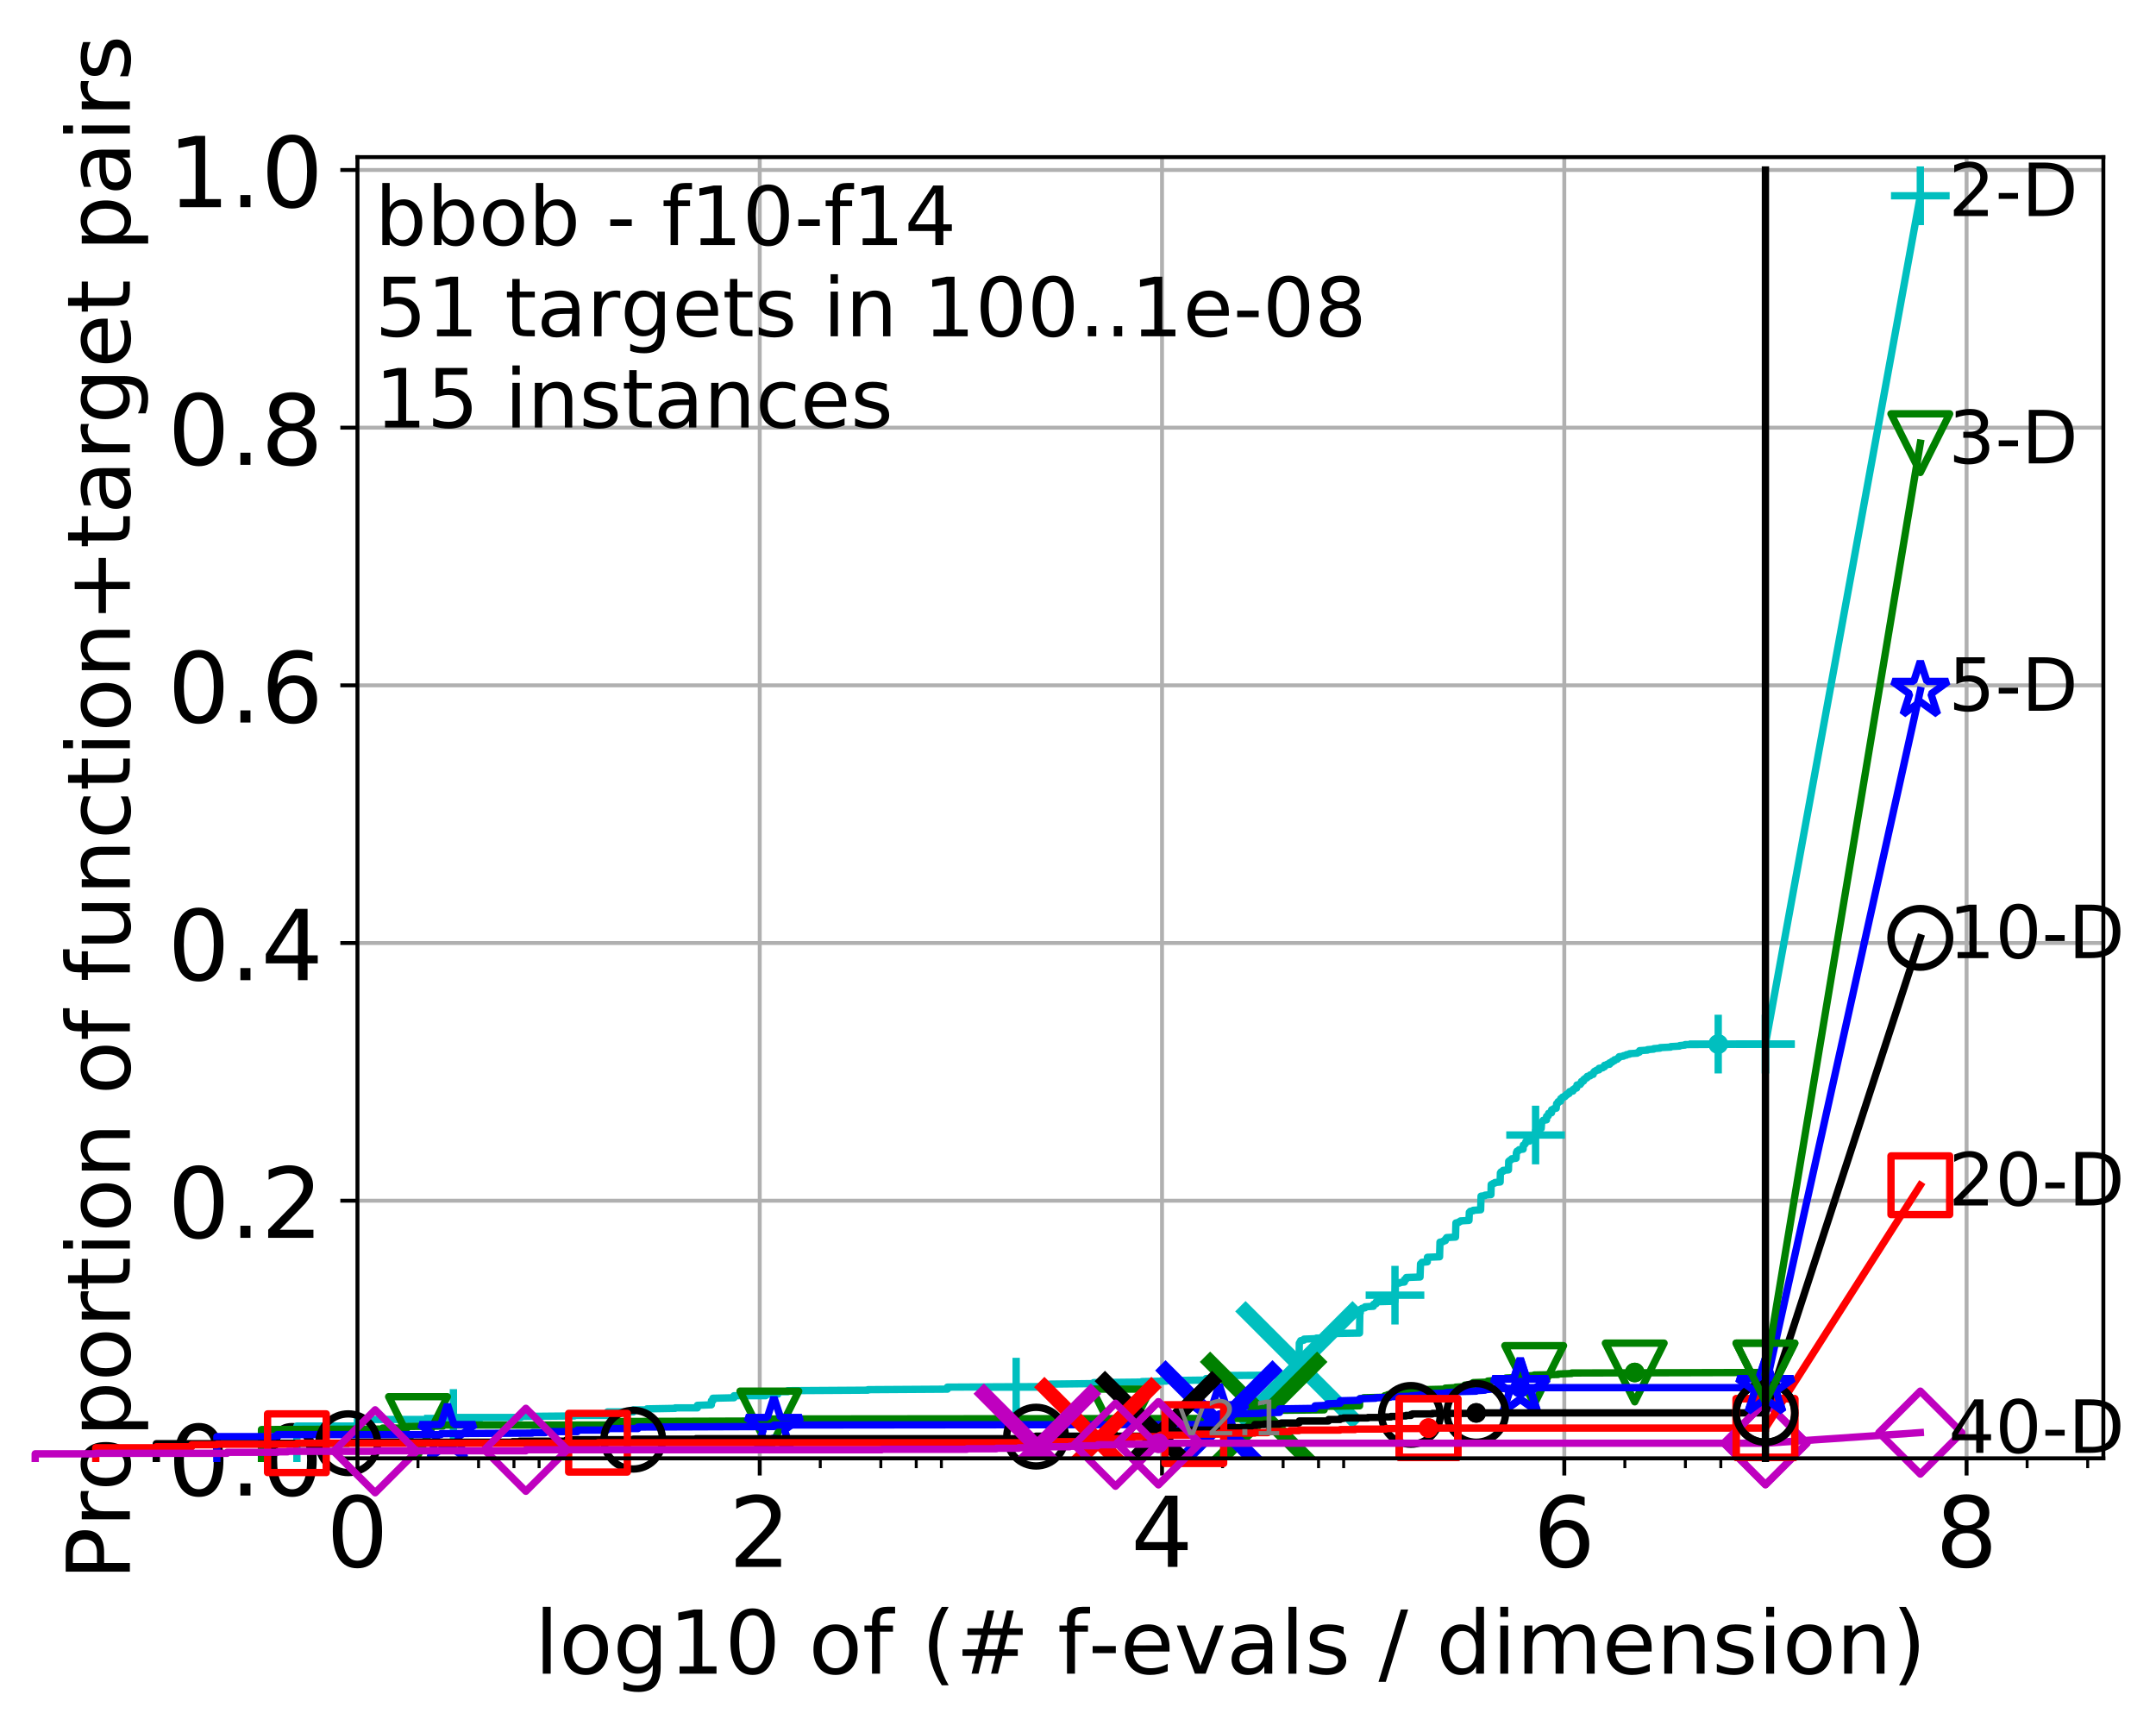 <?xml version="1.0" encoding="utf-8" standalone="no"?>
<!DOCTYPE svg PUBLIC "-//W3C//DTD SVG 1.1//EN"
  "http://www.w3.org/Graphics/SVG/1.1/DTD/svg11.dtd">
<!-- Created with matplotlib (http://matplotlib.org/) -->
<svg height="353pt" version="1.1" viewBox="0 0 441 353" width="441pt" xmlns="http://www.w3.org/2000/svg" xmlns:xlink="http://www.w3.org/1999/xlink">
 <defs>
  <style type="text/css">
*{stroke-linecap:butt;stroke-linejoin:round;}
  </style>
 </defs>
 <g id="figure_1">
  <g id="patch_1">
   <path d="M -0 353.222 
L 441.803 353.222 
L 441.803 0 
L -0 0 
z
" style="fill:#ffffff;"/>
  </g>
  <g id="axes_1">
   <g id="patch_2">
    <path d="M 73.113 298.245 
L 430.233 298.245 
L 430.233 32.133 
L 73.113 32.133 
z
" style="fill:#ffffff;"/>
   </g>
   <g id="matplotlib.axis_1">
    <g id="xtick_1">
     <g id="line2d_1">
      <path clip-path="url(#p04d1765473)" d="M 73.113 298.245 
L 73.113 32.133 
" style="fill:none;stroke:#b0b0b0;stroke-linecap:square;stroke-width:0.8;"/>
     </g>
     <g id="line2d_2">
      <defs>
       <path d="M 0 0 
L 0 3.5 
" id="mdccd00981e" style="stroke:#000000;stroke-width:0.8;"/>
      </defs>
      <g>
       <use style="stroke:#000000;stroke-width:0.8;" x="73.113" xlink:href="#mdccd00981e" y="298.245"/>
      </g>
     </g>
     <g id="text_1">
      <!-- 0 -->
      <defs>
       <path d="M 31.781 66.406 
Q 24.172 66.406 20.328 58.906 
Q 16.5 51.422 16.5 36.375 
Q 16.5 21.391 20.328 13.891 
Q 24.172 6.391 31.781 6.391 
Q 39.453 6.391 43.281 13.891 
Q 47.125 21.391 47.125 36.375 
Q 47.125 51.422 43.281 58.906 
Q 39.453 66.406 31.781 66.406 
M 31.781 74.219 
Q 44.047 74.219 50.516 64.516 
Q 56.984 54.828 56.984 36.375 
Q 56.984 17.969 50.516 8.266 
Q 44.047 -1.422 31.781 -1.422 
Q 19.531 -1.422 13.062 8.266 
Q 6.594 17.969 6.594 36.375 
Q 6.594 54.828 13.062 64.516 
Q 19.531 74.219 31.781 74.219 
" id="DejaVuSans-30"/>
      </defs>
      <g transform="translate(66.751 320.442)scale(0.2 -0.2)">
       <use xlink:href="#DejaVuSans-30"/>
      </g>
     </g>
    </g>
    <g id="xtick_2">
     <g id="line2d_3">
      <path clip-path="url(#p04d1765473)" d="M 155.399 298.245 
L 155.399 32.133 
" style="fill:none;stroke:#b0b0b0;stroke-linecap:square;stroke-width:0.8;"/>
     </g>
     <g id="line2d_4">
      <g>
       <use style="stroke:#000000;stroke-width:0.8;" x="155.399" xlink:href="#mdccd00981e" y="298.245"/>
      </g>
     </g>
     <g id="text_2">
      <!-- 2 -->
      <defs>
       <path d="M 19.188 8.297 
L 53.609 8.297 
L 53.609 0 
L 7.328 0 
L 7.328 8.297 
Q 12.938 14.109 22.625 23.891 
Q 32.328 33.688 34.812 36.531 
Q 39.547 41.844 41.422 45.531 
Q 43.312 49.219 43.312 52.781 
Q 43.312 58.594 39.234 62.25 
Q 35.156 65.922 28.609 65.922 
Q 23.969 65.922 18.812 64.312 
Q 13.672 62.703 7.812 59.422 
L 7.812 69.391 
Q 13.766 71.781 18.938 73 
Q 24.125 74.219 28.422 74.219 
Q 39.75 74.219 46.484 68.547 
Q 53.219 62.891 53.219 53.422 
Q 53.219 48.922 51.531 44.891 
Q 49.859 40.875 45.406 35.406 
Q 44.188 33.984 37.641 27.219 
Q 31.109 20.453 19.188 8.297 
" id="DejaVuSans-32"/>
      </defs>
      <g transform="translate(149.037 320.442)scale(0.2 -0.2)">
       <use xlink:href="#DejaVuSans-32"/>
      </g>
     </g>
    </g>
    <g id="xtick_3">
     <g id="line2d_5">
      <path clip-path="url(#p04d1765473)" d="M 237.685 298.245 
L 237.685 32.133 
" style="fill:none;stroke:#b0b0b0;stroke-linecap:square;stroke-width:0.8;"/>
     </g>
     <g id="line2d_6">
      <g>
       <use style="stroke:#000000;stroke-width:0.8;" x="237.685" xlink:href="#mdccd00981e" y="298.245"/>
      </g>
     </g>
     <g id="text_3">
      <!-- 4 -->
      <defs>
       <path d="M 37.797 64.312 
L 12.891 25.391 
L 37.797 25.391 
z
M 35.203 72.906 
L 47.609 72.906 
L 47.609 25.391 
L 58.016 25.391 
L 58.016 17.188 
L 47.609 17.188 
L 47.609 0 
L 37.797 0 
L 37.797 17.188 
L 4.891 17.188 
L 4.891 26.703 
z
" id="DejaVuSans-34"/>
      </defs>
      <g transform="translate(231.322 320.442)scale(0.2 -0.2)">
       <use xlink:href="#DejaVuSans-34"/>
      </g>
     </g>
    </g>
    <g id="xtick_4">
     <g id="line2d_7">
      <path clip-path="url(#p04d1765473)" d="M 319.97 298.245 
L 319.97 32.133 
" style="fill:none;stroke:#b0b0b0;stroke-linecap:square;stroke-width:0.8;"/>
     </g>
     <g id="line2d_8">
      <g>
       <use style="stroke:#000000;stroke-width:0.8;" x="319.97" xlink:href="#mdccd00981e" y="298.245"/>
      </g>
     </g>
     <g id="text_4">
      <!-- 6 -->
      <defs>
       <path d="M 33.016 40.375 
Q 26.375 40.375 22.484 35.828 
Q 18.609 31.297 18.609 23.391 
Q 18.609 15.531 22.484 10.953 
Q 26.375 6.391 33.016 6.391 
Q 39.656 6.391 43.531 10.953 
Q 47.406 15.531 47.406 23.391 
Q 47.406 31.297 43.531 35.828 
Q 39.656 40.375 33.016 40.375 
M 52.594 71.297 
L 52.594 62.312 
Q 48.875 64.062 45.094 64.984 
Q 41.312 65.922 37.594 65.922 
Q 27.828 65.922 22.672 59.328 
Q 17.531 52.734 16.797 39.406 
Q 19.672 43.656 24.016 45.922 
Q 28.375 48.188 33.594 48.188 
Q 44.578 48.188 50.953 41.516 
Q 57.328 34.859 57.328 23.391 
Q 57.328 12.156 50.688 5.359 
Q 44.047 -1.422 33.016 -1.422 
Q 20.359 -1.422 13.672 8.266 
Q 6.984 17.969 6.984 36.375 
Q 6.984 53.656 15.188 63.938 
Q 23.391 74.219 37.203 74.219 
Q 40.922 74.219 44.703 73.484 
Q 48.484 72.75 52.594 71.297 
" id="DejaVuSans-36"/>
      </defs>
      <g transform="translate(313.608 320.442)scale(0.2 -0.2)">
       <use xlink:href="#DejaVuSans-36"/>
      </g>
     </g>
    </g>
    <g id="xtick_5">
     <g id="line2d_9">
      <path clip-path="url(#p04d1765473)" d="M 402.256 298.245 
L 402.256 32.133 
" style="fill:none;stroke:#b0b0b0;stroke-linecap:square;stroke-width:0.8;"/>
     </g>
     <g id="line2d_10">
      <g>
       <use style="stroke:#000000;stroke-width:0.8;" x="402.256" xlink:href="#mdccd00981e" y="298.245"/>
      </g>
     </g>
     <g id="text_5">
      <!-- 8 -->
      <defs>
       <path d="M 31.781 34.625 
Q 24.75 34.625 20.719 30.859 
Q 16.703 27.094 16.703 20.516 
Q 16.703 13.922 20.719 10.156 
Q 24.75 6.391 31.781 6.391 
Q 38.812 6.391 42.859 10.172 
Q 46.922 13.969 46.922 20.516 
Q 46.922 27.094 42.891 30.859 
Q 38.875 34.625 31.781 34.625 
M 21.922 38.812 
Q 15.578 40.375 12.031 44.719 
Q 8.5 49.078 8.5 55.328 
Q 8.5 64.062 14.719 69.141 
Q 20.953 74.219 31.781 74.219 
Q 42.672 74.219 48.875 69.141 
Q 55.078 64.062 55.078 55.328 
Q 55.078 49.078 51.531 44.719 
Q 48 40.375 41.703 38.812 
Q 48.828 37.156 52.797 32.312 
Q 56.781 27.484 56.781 20.516 
Q 56.781 9.906 50.312 4.234 
Q 43.844 -1.422 31.781 -1.422 
Q 19.734 -1.422 13.25 4.234 
Q 6.781 9.906 6.781 20.516 
Q 6.781 27.484 10.781 32.312 
Q 14.797 37.156 21.922 38.812 
M 18.312 54.391 
Q 18.312 48.734 21.844 45.562 
Q 25.391 42.391 31.781 42.391 
Q 38.141 42.391 41.719 45.562 
Q 45.312 48.734 45.312 54.391 
Q 45.312 60.062 41.719 63.234 
Q 38.141 66.406 31.781 66.406 
Q 25.391 66.406 21.844 63.234 
Q 18.312 60.062 18.312 54.391 
" id="DejaVuSans-38"/>
      </defs>
      <g transform="translate(395.894 320.442)scale(0.2 -0.2)">
       <use xlink:href="#DejaVuSans-38"/>
      </g>
     </g>
    </g>
    <g id="xtick_6">
     <g id="line2d_11">
      <defs>
       <path d="M 0 0 
L 0 2 
" id="mff24a59348" style="stroke:#000000;stroke-width:0.6;"/>
      </defs>
      <g>
       <use style="stroke:#000000;stroke-width:0.6;" x="85.499" xlink:href="#mff24a59348" y="298.245"/>
      </g>
     </g>
    </g>
    <g id="xtick_7">
     <g id="line2d_12">
      <g>
       <use style="stroke:#000000;stroke-width:0.6;" x="97.884" xlink:href="#mff24a59348" y="298.245"/>
      </g>
     </g>
    </g>
    <g id="xtick_8">
     <g id="line2d_13">
      <g>
       <use style="stroke:#000000;stroke-width:0.6;" x="105.129" xlink:href="#mff24a59348" y="298.245"/>
      </g>
     </g>
    </g>
    <g id="xtick_9">
     <g id="line2d_14">
      <g>
       <use style="stroke:#000000;stroke-width:0.6;" x="110.269" xlink:href="#mff24a59348" y="298.245"/>
      </g>
     </g>
    </g>
    <g id="xtick_10">
     <g id="line2d_15">
      <g>
       <use style="stroke:#000000;stroke-width:0.6;" x="167.784" xlink:href="#mff24a59348" y="298.245"/>
      </g>
     </g>
    </g>
    <g id="xtick_11">
     <g id="line2d_16">
      <g>
       <use style="stroke:#000000;stroke-width:0.6;" x="180.17" xlink:href="#mff24a59348" y="298.245"/>
      </g>
     </g>
    </g>
    <g id="xtick_12">
     <g id="line2d_17">
      <g>
       <use style="stroke:#000000;stroke-width:0.6;" x="187.414" xlink:href="#mff24a59348" y="298.245"/>
      </g>
     </g>
    </g>
    <g id="xtick_13">
     <g id="line2d_18">
      <g>
       <use style="stroke:#000000;stroke-width:0.6;" x="192.555" xlink:href="#mff24a59348" y="298.245"/>
      </g>
     </g>
    </g>
    <g id="xtick_14">
     <g id="line2d_19">
      <g>
       <use style="stroke:#000000;stroke-width:0.6;" x="250.07" xlink:href="#mff24a59348" y="298.245"/>
      </g>
     </g>
    </g>
    <g id="xtick_15">
     <g id="line2d_20">
      <g>
       <use style="stroke:#000000;stroke-width:0.6;" x="262.455" xlink:href="#mff24a59348" y="298.245"/>
      </g>
     </g>
    </g>
    <g id="xtick_16">
     <g id="line2d_21">
      <g>
       <use style="stroke:#000000;stroke-width:0.6;" x="269.7" xlink:href="#mff24a59348" y="298.245"/>
      </g>
     </g>
    </g>
    <g id="xtick_17">
     <g id="line2d_22">
      <g>
       <use style="stroke:#000000;stroke-width:0.6;" x="274.84" xlink:href="#mff24a59348" y="298.245"/>
      </g>
     </g>
    </g>
    <g id="xtick_18">
     <g id="line2d_23">
      <g>
       <use style="stroke:#000000;stroke-width:0.6;" x="332.356" xlink:href="#mff24a59348" y="298.245"/>
      </g>
     </g>
    </g>
    <g id="xtick_19">
     <g id="line2d_24">
      <g>
       <use style="stroke:#000000;stroke-width:0.6;" x="344.741" xlink:href="#mff24a59348" y="298.245"/>
      </g>
     </g>
    </g>
    <g id="xtick_20">
     <g id="line2d_25">
      <g>
       <use style="stroke:#000000;stroke-width:0.6;" x="351.986" xlink:href="#mff24a59348" y="298.245"/>
      </g>
     </g>
    </g>
    <g id="xtick_21">
     <g id="line2d_26">
      <g>
       <use style="stroke:#000000;stroke-width:0.6;" x="357.126" xlink:href="#mff24a59348" y="298.245"/>
      </g>
     </g>
    </g>
    <g id="xtick_22">
     <g id="line2d_27">
      <g>
       <use style="stroke:#000000;stroke-width:0.6;" x="414.641" xlink:href="#mff24a59348" y="298.245"/>
      </g>
     </g>
    </g>
    <g id="xtick_23">
     <g id="line2d_28">
      <g>
       <use style="stroke:#000000;stroke-width:0.6;" x="427.027" xlink:href="#mff24a59348" y="298.245"/>
      </g>
     </g>
    </g>
    <g id="text_6">
     <!-- log10 of (# f-evals / dimension) -->
     <defs>
      <path d="M 9.422 75.984 
L 18.406 75.984 
L 18.406 0 
L 9.422 0 
z
" id="DejaVuSans-6c"/>
      <path d="M 30.609 48.391 
Q 23.391 48.391 19.188 42.75 
Q 14.984 37.109 14.984 27.297 
Q 14.984 17.484 19.156 11.844 
Q 23.344 6.203 30.609 6.203 
Q 37.797 6.203 41.984 11.859 
Q 46.188 17.531 46.188 27.297 
Q 46.188 37.016 41.984 42.703 
Q 37.797 48.391 30.609 48.391 
M 30.609 56 
Q 42.328 56 49.016 48.375 
Q 55.719 40.766 55.719 27.297 
Q 55.719 13.875 49.016 6.219 
Q 42.328 -1.422 30.609 -1.422 
Q 18.844 -1.422 12.172 6.219 
Q 5.516 13.875 5.516 27.297 
Q 5.516 40.766 12.172 48.375 
Q 18.844 56 30.609 56 
" id="DejaVuSans-6f"/>
      <path d="M 45.406 27.984 
Q 45.406 37.75 41.375 43.109 
Q 37.359 48.484 30.078 48.484 
Q 22.859 48.484 18.828 43.109 
Q 14.797 37.75 14.797 27.984 
Q 14.797 18.266 18.828 12.891 
Q 22.859 7.516 30.078 7.516 
Q 37.359 7.516 41.375 12.891 
Q 45.406 18.266 45.406 27.984 
M 54.391 6.781 
Q 54.391 -7.172 48.188 -13.984 
Q 42 -20.797 29.203 -20.797 
Q 24.469 -20.797 20.266 -20.094 
Q 16.062 -19.391 12.109 -17.922 
L 12.109 -9.188 
Q 16.062 -11.328 19.922 -12.344 
Q 23.781 -13.375 27.781 -13.375 
Q 36.625 -13.375 41.016 -8.766 
Q 45.406 -4.156 45.406 5.172 
L 45.406 9.625 
Q 42.625 4.781 38.281 2.391 
Q 33.938 0 27.875 0 
Q 17.828 0 11.672 7.656 
Q 5.516 15.328 5.516 27.984 
Q 5.516 40.672 11.672 48.328 
Q 17.828 56 27.875 56 
Q 33.938 56 38.281 53.609 
Q 42.625 51.219 45.406 46.391 
L 45.406 54.688 
L 54.391 54.688 
z
" id="DejaVuSans-67"/>
      <path d="M 12.406 8.297 
L 28.516 8.297 
L 28.516 63.922 
L 10.984 60.406 
L 10.984 69.391 
L 28.422 72.906 
L 38.281 72.906 
L 38.281 8.297 
L 54.391 8.297 
L 54.391 0 
L 12.406 0 
z
" id="DejaVuSans-31"/>
      <path id="DejaVuSans-20"/>
      <path d="M 37.109 75.984 
L 37.109 68.5 
L 28.516 68.5 
Q 23.688 68.5 21.797 66.547 
Q 19.922 64.594 19.922 59.516 
L 19.922 54.688 
L 34.719 54.688 
L 34.719 47.703 
L 19.922 47.703 
L 19.922 0 
L 10.891 0 
L 10.891 47.703 
L 2.297 47.703 
L 2.297 54.688 
L 10.891 54.688 
L 10.891 58.5 
Q 10.891 67.625 15.141 71.797 
Q 19.391 75.984 28.609 75.984 
z
" id="DejaVuSans-66"/>
      <path d="M 31 75.875 
Q 24.469 64.656 21.281 53.656 
Q 18.109 42.672 18.109 31.391 
Q 18.109 20.125 21.312 9.062 
Q 24.516 -2 31 -13.188 
L 23.188 -13.188 
Q 15.875 -1.703 12.234 9.375 
Q 8.594 20.453 8.594 31.391 
Q 8.594 42.281 12.203 53.312 
Q 15.828 64.359 23.188 75.875 
z
" id="DejaVuSans-28"/>
      <path d="M 51.125 44 
L 36.922 44 
L 32.812 27.688 
L 47.125 27.688 
z
M 43.797 71.781 
L 38.719 51.516 
L 52.984 51.516 
L 58.109 71.781 
L 65.922 71.781 
L 60.891 51.516 
L 76.125 51.516 
L 76.125 44 
L 58.984 44 
L 54.984 27.688 
L 70.516 27.688 
L 70.516 20.219 
L 53.078 20.219 
L 48 0 
L 40.188 0 
L 45.219 20.219 
L 30.906 20.219 
L 25.875 0 
L 18.016 0 
L 23.094 20.219 
L 7.719 20.219 
L 7.719 27.688 
L 24.906 27.688 
L 29 44 
L 13.281 44 
L 13.281 51.516 
L 30.906 51.516 
L 35.891 71.781 
z
" id="DejaVuSans-23"/>
      <path d="M 4.891 31.391 
L 31.203 31.391 
L 31.203 23.391 
L 4.891 23.391 
z
" id="DejaVuSans-2d"/>
      <path d="M 56.203 29.594 
L 56.203 25.203 
L 14.891 25.203 
Q 15.484 15.922 20.484 11.062 
Q 25.484 6.203 34.422 6.203 
Q 39.594 6.203 44.453 7.469 
Q 49.312 8.734 54.109 11.281 
L 54.109 2.781 
Q 49.266 0.734 44.188 -0.344 
Q 39.109 -1.422 33.891 -1.422 
Q 20.797 -1.422 13.156 6.188 
Q 5.516 13.812 5.516 26.812 
Q 5.516 40.234 12.766 48.109 
Q 20.016 56 32.328 56 
Q 43.359 56 49.781 48.891 
Q 56.203 41.797 56.203 29.594 
M 47.219 32.234 
Q 47.125 39.594 43.094 43.984 
Q 39.062 48.391 32.422 48.391 
Q 24.906 48.391 20.391 44.141 
Q 15.875 39.891 15.188 32.172 
z
" id="DejaVuSans-65"/>
      <path d="M 2.984 54.688 
L 12.5 54.688 
L 29.594 8.797 
L 46.688 54.688 
L 56.203 54.688 
L 35.688 0 
L 23.484 0 
z
" id="DejaVuSans-76"/>
      <path d="M 34.281 27.484 
Q 23.391 27.484 19.188 25 
Q 14.984 22.516 14.984 16.5 
Q 14.984 11.719 18.141 8.906 
Q 21.297 6.109 26.703 6.109 
Q 34.188 6.109 38.703 11.406 
Q 43.219 16.703 43.219 25.484 
L 43.219 27.484 
z
M 52.203 31.203 
L 52.203 0 
L 43.219 0 
L 43.219 8.297 
Q 40.141 3.328 35.547 0.953 
Q 30.953 -1.422 24.312 -1.422 
Q 15.922 -1.422 10.953 3.297 
Q 6 8.016 6 15.922 
Q 6 25.141 12.172 29.828 
Q 18.359 34.516 30.609 34.516 
L 43.219 34.516 
L 43.219 35.406 
Q 43.219 41.609 39.141 45 
Q 35.062 48.391 27.688 48.391 
Q 23 48.391 18.547 47.266 
Q 14.109 46.141 10.016 43.891 
L 10.016 52.203 
Q 14.938 54.109 19.578 55.047 
Q 24.219 56 28.609 56 
Q 40.484 56 46.344 49.844 
Q 52.203 43.703 52.203 31.203 
" id="DejaVuSans-61"/>
      <path d="M 44.281 53.078 
L 44.281 44.578 
Q 40.484 46.531 36.375 47.5 
Q 32.281 48.484 27.875 48.484 
Q 21.188 48.484 17.844 46.438 
Q 14.5 44.391 14.5 40.281 
Q 14.5 37.156 16.891 35.375 
Q 19.281 33.594 26.516 31.984 
L 29.594 31.297 
Q 39.156 29.25 43.188 25.516 
Q 47.219 21.781 47.219 15.094 
Q 47.219 7.469 41.188 3.016 
Q 35.156 -1.422 24.609 -1.422 
Q 20.219 -1.422 15.453 -0.562 
Q 10.688 0.297 5.422 2 
L 5.422 11.281 
Q 10.406 8.688 15.234 7.391 
Q 20.062 6.109 24.812 6.109 
Q 31.156 6.109 34.562 8.281 
Q 37.984 10.453 37.984 14.406 
Q 37.984 18.062 35.516 20.016 
Q 33.062 21.969 24.703 23.781 
L 21.578 24.516 
Q 13.234 26.266 9.516 29.906 
Q 5.812 33.547 5.812 39.891 
Q 5.812 47.609 11.281 51.797 
Q 16.75 56 26.812 56 
Q 31.781 56 36.172 55.266 
Q 40.578 54.547 44.281 53.078 
" id="DejaVuSans-73"/>
      <path d="M 25.391 72.906 
L 33.688 72.906 
L 8.297 -9.281 
L 0 -9.281 
z
" id="DejaVuSans-2f"/>
      <path d="M 45.406 46.391 
L 45.406 75.984 
L 54.391 75.984 
L 54.391 0 
L 45.406 0 
L 45.406 8.203 
Q 42.578 3.328 38.25 0.953 
Q 33.938 -1.422 27.875 -1.422 
Q 17.969 -1.422 11.734 6.484 
Q 5.516 14.406 5.516 27.297 
Q 5.516 40.188 11.734 48.094 
Q 17.969 56 27.875 56 
Q 33.938 56 38.25 53.625 
Q 42.578 51.266 45.406 46.391 
M 14.797 27.297 
Q 14.797 17.391 18.875 11.75 
Q 22.953 6.109 30.078 6.109 
Q 37.203 6.109 41.297 11.75 
Q 45.406 17.391 45.406 27.297 
Q 45.406 37.203 41.297 42.844 
Q 37.203 48.484 30.078 48.484 
Q 22.953 48.484 18.875 42.844 
Q 14.797 37.203 14.797 27.297 
" id="DejaVuSans-64"/>
      <path d="M 9.422 54.688 
L 18.406 54.688 
L 18.406 0 
L 9.422 0 
z
M 9.422 75.984 
L 18.406 75.984 
L 18.406 64.594 
L 9.422 64.594 
z
" id="DejaVuSans-69"/>
      <path d="M 52 44.188 
Q 55.375 50.25 60.062 53.125 
Q 64.75 56 71.094 56 
Q 79.641 56 84.281 50.016 
Q 88.922 44.047 88.922 33.016 
L 88.922 0 
L 79.891 0 
L 79.891 32.719 
Q 79.891 40.578 77.094 44.375 
Q 74.312 48.188 68.609 48.188 
Q 61.625 48.188 57.562 43.547 
Q 53.516 38.922 53.516 30.906 
L 53.516 0 
L 44.484 0 
L 44.484 32.719 
Q 44.484 40.625 41.703 44.406 
Q 38.922 48.188 33.109 48.188 
Q 26.219 48.188 22.156 43.531 
Q 18.109 38.875 18.109 30.906 
L 18.109 0 
L 9.078 0 
L 9.078 54.688 
L 18.109 54.688 
L 18.109 46.188 
Q 21.188 51.219 25.484 53.609 
Q 29.781 56 35.688 56 
Q 41.656 56 45.828 52.969 
Q 50 49.953 52 44.188 
" id="DejaVuSans-6d"/>
      <path d="M 54.891 33.016 
L 54.891 0 
L 45.906 0 
L 45.906 32.719 
Q 45.906 40.484 42.875 44.328 
Q 39.844 48.188 33.797 48.188 
Q 26.516 48.188 22.312 43.547 
Q 18.109 38.922 18.109 30.906 
L 18.109 0 
L 9.078 0 
L 9.078 54.688 
L 18.109 54.688 
L 18.109 46.188 
Q 21.344 51.125 25.703 53.562 
Q 30.078 56 35.797 56 
Q 45.219 56 50.047 50.172 
Q 54.891 44.344 54.891 33.016 
" id="DejaVuSans-6e"/>
      <path d="M 8.016 75.875 
L 15.828 75.875 
Q 23.141 64.359 26.781 53.312 
Q 30.422 42.281 30.422 31.391 
Q 30.422 20.453 26.781 9.375 
Q 23.141 -1.703 15.828 -13.188 
L 8.016 -13.188 
Q 14.5 -2 17.703 9.062 
Q 20.906 20.125 20.906 31.391 
Q 20.906 42.672 17.703 53.656 
Q 14.5 64.656 8.016 75.875 
" id="DejaVuSans-29"/>
     </defs>
     <g transform="translate(109.328 342.279)scale(0.18 -0.18)">
      <use xlink:href="#DejaVuSans-6c"/>
      <use x="27.783" xlink:href="#DejaVuSans-6f"/>
      <use x="88.965" xlink:href="#DejaVuSans-67"/>
      <use x="152.441" xlink:href="#DejaVuSans-31"/>
      <use x="216.064" xlink:href="#DejaVuSans-30"/>
      <use x="279.688" xlink:href="#DejaVuSans-20"/>
      <use x="311.475" xlink:href="#DejaVuSans-6f"/>
      <use x="372.656" xlink:href="#DejaVuSans-66"/>
      <use x="407.861" xlink:href="#DejaVuSans-20"/>
      <use x="439.648" xlink:href="#DejaVuSans-28"/>
      <use x="478.662" xlink:href="#DejaVuSans-23"/>
      <use x="562.451" xlink:href="#DejaVuSans-20"/>
      <use x="594.238" xlink:href="#DejaVuSans-66"/>
      <use x="629.365" xlink:href="#DejaVuSans-2d"/>
      <use x="665.449" xlink:href="#DejaVuSans-65"/>
      <use x="726.973" xlink:href="#DejaVuSans-76"/>
      <use x="786.152" xlink:href="#DejaVuSans-61"/>
      <use x="847.432" xlink:href="#DejaVuSans-6c"/>
      <use x="875.215" xlink:href="#DejaVuSans-73"/>
      <use x="927.314" xlink:href="#DejaVuSans-20"/>
      <use x="959.102" xlink:href="#DejaVuSans-2f"/>
      <use x="992.793" xlink:href="#DejaVuSans-20"/>
      <use x="1024.58" xlink:href="#DejaVuSans-64"/>
      <use x="1088.057" xlink:href="#DejaVuSans-69"/>
      <use x="1115.84" xlink:href="#DejaVuSans-6d"/>
      <use x="1213.252" xlink:href="#DejaVuSans-65"/>
      <use x="1274.775" xlink:href="#DejaVuSans-6e"/>
      <use x="1338.154" xlink:href="#DejaVuSans-73"/>
      <use x="1390.254" xlink:href="#DejaVuSans-69"/>
      <use x="1418.037" xlink:href="#DejaVuSans-6f"/>
      <use x="1479.219" xlink:href="#DejaVuSans-6e"/>
      <use x="1542.598" xlink:href="#DejaVuSans-29"/>
     </g>
    </g>
   </g>
   <g id="matplotlib.axis_2">
    <g id="ytick_1">
     <g id="line2d_29">
      <path clip-path="url(#p04d1765473)" d="M 73.113 298.245 
L 430.233 298.245 
" style="fill:none;stroke:#b0b0b0;stroke-linecap:square;stroke-width:0.8;"/>
     </g>
     <g id="line2d_30">
      <defs>
       <path d="M 0 0 
L -3.5 0 
" id="mb6a94285ab" style="stroke:#000000;stroke-width:0.8;"/>
      </defs>
      <g>
       <use style="stroke:#000000;stroke-width:0.8;" x="73.113" xlink:href="#mb6a94285ab" y="298.245"/>
      </g>
     </g>
     <g id="text_7">
      <!-- 0.0 -->
      <defs>
       <path d="M 10.688 12.406 
L 21 12.406 
L 21 0 
L 10.688 0 
z
" id="DejaVuSans-2e"/>
      </defs>
      <g transform="translate(34.307 305.844)scale(0.2 -0.2)">
       <use xlink:href="#DejaVuSans-30"/>
       <use x="63.623" xlink:href="#DejaVuSans-2e"/>
       <use x="95.41" xlink:href="#DejaVuSans-30"/>
      </g>
     </g>
    </g>
    <g id="ytick_2">
     <g id="line2d_31">
      <path clip-path="url(#p04d1765473)" d="M 73.113 245.55 
L 430.233 245.55 
" style="fill:none;stroke:#b0b0b0;stroke-linecap:square;stroke-width:0.8;"/>
     </g>
     <g id="line2d_32">
      <g>
       <use style="stroke:#000000;stroke-width:0.8;" x="73.113" xlink:href="#mb6a94285ab" y="245.55"/>
      </g>
     </g>
     <g id="text_8">
      <!-- 0.2 -->
      <g transform="translate(34.307 253.148)scale(0.2 -0.2)">
       <use xlink:href="#DejaVuSans-30"/>
       <use x="63.623" xlink:href="#DejaVuSans-2e"/>
       <use x="95.41" xlink:href="#DejaVuSans-32"/>
      </g>
     </g>
    </g>
    <g id="ytick_3">
     <g id="line2d_33">
      <path clip-path="url(#p04d1765473)" d="M 73.113 192.854 
L 430.233 192.854 
" style="fill:none;stroke:#b0b0b0;stroke-linecap:square;stroke-width:0.8;"/>
     </g>
     <g id="line2d_34">
      <g>
       <use style="stroke:#000000;stroke-width:0.8;" x="73.113" xlink:href="#mb6a94285ab" y="192.854"/>
      </g>
     </g>
     <g id="text_9">
      <!-- 0.4 -->
      <g transform="translate(34.307 200.453)scale(0.2 -0.2)">
       <use xlink:href="#DejaVuSans-30"/>
       <use x="63.623" xlink:href="#DejaVuSans-2e"/>
       <use x="95.41" xlink:href="#DejaVuSans-34"/>
      </g>
     </g>
    </g>
    <g id="ytick_4">
     <g id="line2d_35">
      <path clip-path="url(#p04d1765473)" d="M 73.113 140.159 
L 430.233 140.159 
" style="fill:none;stroke:#b0b0b0;stroke-linecap:square;stroke-width:0.8;"/>
     </g>
     <g id="line2d_36">
      <g>
       <use style="stroke:#000000;stroke-width:0.8;" x="73.113" xlink:href="#mb6a94285ab" y="140.159"/>
      </g>
     </g>
     <g id="text_10">
      <!-- 0.6 -->
      <g transform="translate(34.307 147.757)scale(0.2 -0.2)">
       <use xlink:href="#DejaVuSans-30"/>
       <use x="63.623" xlink:href="#DejaVuSans-2e"/>
       <use x="95.41" xlink:href="#DejaVuSans-36"/>
      </g>
     </g>
    </g>
    <g id="ytick_5">
     <g id="line2d_37">
      <path clip-path="url(#p04d1765473)" d="M 73.113 87.464 
L 430.233 87.464 
" style="fill:none;stroke:#b0b0b0;stroke-linecap:square;stroke-width:0.8;"/>
     </g>
     <g id="line2d_38">
      <g>
       <use style="stroke:#000000;stroke-width:0.8;" x="73.113" xlink:href="#mb6a94285ab" y="87.464"/>
      </g>
     </g>
     <g id="text_11">
      <!-- 0.8 -->
      <g transform="translate(34.307 95.062)scale(0.2 -0.2)">
       <use xlink:href="#DejaVuSans-30"/>
       <use x="63.623" xlink:href="#DejaVuSans-2e"/>
       <use x="95.41" xlink:href="#DejaVuSans-38"/>
      </g>
     </g>
    </g>
    <g id="ytick_6">
     <g id="line2d_39">
      <path clip-path="url(#p04d1765473)" d="M 73.113 34.768 
L 430.233 34.768 
" style="fill:none;stroke:#b0b0b0;stroke-linecap:square;stroke-width:0.8;"/>
     </g>
     <g id="line2d_40">
      <g>
       <use style="stroke:#000000;stroke-width:0.8;" x="73.113" xlink:href="#mb6a94285ab" y="34.768"/>
      </g>
     </g>
     <g id="text_12">
      <!-- 1.0 -->
      <g transform="translate(34.307 42.367)scale(0.2 -0.2)">
       <use xlink:href="#DejaVuSans-31"/>
       <use x="63.623" xlink:href="#DejaVuSans-2e"/>
       <use x="95.41" xlink:href="#DejaVuSans-30"/>
      </g>
     </g>
    </g>
    <g id="text_13">
     <!-- Proportion of function+target pairs -->
     <defs>
      <path d="M 19.672 64.797 
L 19.672 37.406 
L 32.078 37.406 
Q 38.969 37.406 42.719 40.969 
Q 46.484 44.531 46.484 51.125 
Q 46.484 57.672 42.719 61.234 
Q 38.969 64.797 32.078 64.797 
z
M 9.812 72.906 
L 32.078 72.906 
Q 44.344 72.906 50.609 67.359 
Q 56.891 61.812 56.891 51.125 
Q 56.891 40.328 50.609 34.812 
Q 44.344 29.297 32.078 29.297 
L 19.672 29.297 
L 19.672 0 
L 9.812 0 
z
" id="DejaVuSans-50"/>
      <path d="M 41.109 46.297 
Q 39.594 47.172 37.812 47.578 
Q 36.031 48 33.891 48 
Q 26.266 48 22.188 43.047 
Q 18.109 38.094 18.109 28.812 
L 18.109 0 
L 9.078 0 
L 9.078 54.688 
L 18.109 54.688 
L 18.109 46.188 
Q 20.953 51.172 25.484 53.578 
Q 30.031 56 36.531 56 
Q 37.453 56 38.578 55.875 
Q 39.703 55.766 41.062 55.516 
z
" id="DejaVuSans-72"/>
      <path d="M 18.109 8.203 
L 18.109 -20.797 
L 9.078 -20.797 
L 9.078 54.688 
L 18.109 54.688 
L 18.109 46.391 
Q 20.953 51.266 25.266 53.625 
Q 29.594 56 35.594 56 
Q 45.562 56 51.781 48.094 
Q 58.016 40.188 58.016 27.297 
Q 58.016 14.406 51.781 6.484 
Q 45.562 -1.422 35.594 -1.422 
Q 29.594 -1.422 25.266 0.953 
Q 20.953 3.328 18.109 8.203 
M 48.688 27.297 
Q 48.688 37.203 44.609 42.844 
Q 40.531 48.484 33.406 48.484 
Q 26.266 48.484 22.188 42.844 
Q 18.109 37.203 18.109 27.297 
Q 18.109 17.391 22.188 11.75 
Q 26.266 6.109 33.406 6.109 
Q 40.531 6.109 44.609 11.75 
Q 48.688 17.391 48.688 27.297 
" id="DejaVuSans-70"/>
      <path d="M 18.312 70.219 
L 18.312 54.688 
L 36.812 54.688 
L 36.812 47.703 
L 18.312 47.703 
L 18.312 18.016 
Q 18.312 11.328 20.141 9.422 
Q 21.969 7.516 27.594 7.516 
L 36.812 7.516 
L 36.812 0 
L 27.594 0 
Q 17.188 0 13.234 3.875 
Q 9.281 7.766 9.281 18.016 
L 9.281 47.703 
L 2.688 47.703 
L 2.688 54.688 
L 9.281 54.688 
L 9.281 70.219 
z
" id="DejaVuSans-74"/>
      <path d="M 8.5 21.578 
L 8.5 54.688 
L 17.484 54.688 
L 17.484 21.922 
Q 17.484 14.156 20.5 10.266 
Q 23.531 6.391 29.594 6.391 
Q 36.859 6.391 41.078 11.031 
Q 45.312 15.672 45.312 23.688 
L 45.312 54.688 
L 54.297 54.688 
L 54.297 0 
L 45.312 0 
L 45.312 8.406 
Q 42.047 3.422 37.719 1 
Q 33.406 -1.422 27.688 -1.422 
Q 18.266 -1.422 13.375 4.438 
Q 8.5 10.297 8.5 21.578 
M 31.109 56 
z
" id="DejaVuSans-75"/>
      <path d="M 48.781 52.594 
L 48.781 44.188 
Q 44.969 46.297 41.141 47.344 
Q 37.312 48.391 33.406 48.391 
Q 24.656 48.391 19.812 42.844 
Q 14.984 37.312 14.984 27.297 
Q 14.984 17.281 19.812 11.734 
Q 24.656 6.203 33.406 6.203 
Q 37.312 6.203 41.141 7.25 
Q 44.969 8.297 48.781 10.406 
L 48.781 2.094 
Q 45.016 0.344 40.984 -0.531 
Q 36.969 -1.422 32.422 -1.422 
Q 20.062 -1.422 12.781 6.344 
Q 5.516 14.109 5.516 27.297 
Q 5.516 40.672 12.859 48.328 
Q 20.219 56 33.016 56 
Q 37.156 56 41.109 55.141 
Q 45.062 54.297 48.781 52.594 
" id="DejaVuSans-63"/>
      <path d="M 46 62.703 
L 46 35.5 
L 73.188 35.5 
L 73.188 27.203 
L 46 27.203 
L 46 0 
L 37.797 0 
L 37.797 27.203 
L 10.594 27.203 
L 10.594 35.5 
L 37.797 35.5 
L 37.797 62.703 
z
" id="DejaVuSans-2b"/>
     </defs>
     <g transform="translate(26.564 323.179)rotate(-90)scale(0.18 -0.18)">
      <use xlink:href="#DejaVuSans-50"/>
      <use x="60.287" xlink:href="#DejaVuSans-72"/>
      <use x="101.369" xlink:href="#DejaVuSans-6f"/>
      <use x="162.551" xlink:href="#DejaVuSans-70"/>
      <use x="226.027" xlink:href="#DejaVuSans-6f"/>
      <use x="287.209" xlink:href="#DejaVuSans-72"/>
      <use x="328.322" xlink:href="#DejaVuSans-74"/>
      <use x="367.531" xlink:href="#DejaVuSans-69"/>
      <use x="395.314" xlink:href="#DejaVuSans-6f"/>
      <use x="456.496" xlink:href="#DejaVuSans-6e"/>
      <use x="519.875" xlink:href="#DejaVuSans-20"/>
      <use x="551.662" xlink:href="#DejaVuSans-6f"/>
      <use x="612.844" xlink:href="#DejaVuSans-66"/>
      <use x="648.049" xlink:href="#DejaVuSans-20"/>
      <use x="679.836" xlink:href="#DejaVuSans-66"/>
      <use x="715.041" xlink:href="#DejaVuSans-75"/>
      <use x="778.42" xlink:href="#DejaVuSans-6e"/>
      <use x="841.799" xlink:href="#DejaVuSans-63"/>
      <use x="896.779" xlink:href="#DejaVuSans-74"/>
      <use x="935.988" xlink:href="#DejaVuSans-69"/>
      <use x="963.771" xlink:href="#DejaVuSans-6f"/>
      <use x="1024.953" xlink:href="#DejaVuSans-6e"/>
      <use x="1088.332" xlink:href="#DejaVuSans-2b"/>
      <use x="1172.121" xlink:href="#DejaVuSans-74"/>
      <use x="1211.33" xlink:href="#DejaVuSans-61"/>
      <use x="1272.609" xlink:href="#DejaVuSans-72"/>
      <use x="1313.707" xlink:href="#DejaVuSans-67"/>
      <use x="1377.184" xlink:href="#DejaVuSans-65"/>
      <use x="1438.707" xlink:href="#DejaVuSans-74"/>
      <use x="1477.916" xlink:href="#DejaVuSans-20"/>
      <use x="1509.703" xlink:href="#DejaVuSans-70"/>
      <use x="1573.18" xlink:href="#DejaVuSans-61"/>
      <use x="1634.459" xlink:href="#DejaVuSans-69"/>
      <use x="1662.242" xlink:href="#DejaVuSans-72"/>
      <use x="1703.355" xlink:href="#DejaVuSans-73"/>
     </g>
    </g>
   </g>
   <g id="line2d_41">
    <defs>
     <path d="M 0 1.5 
C 0.398 1.5 0.779 1.342 1.061 1.061 
C 1.342 0.779 1.5 0.398 1.5 0 
C 1.5 -0.398 1.342 -0.779 1.061 -1.061 
C 0.779 -1.342 0.398 -1.5 0 -1.5 
C -0.398 -1.5 -0.779 -1.342 -1.061 -1.061 
C -1.342 -0.779 -1.5 -0.398 -1.5 0 
C -1.5 0.398 -1.342 0.779 -1.061 1.061 
C -0.779 1.342 -0.398 1.5 0 1.5 
z
" id="m50ec40a17a" style="stroke:#00bfbf;"/>
    </defs>
    <g>
     <use style="fill:#00bfbf;stroke:#00bfbf;" x="351.453" xlink:href="#m50ec40a17a" y="213.519"/>
     <use style="fill:#00bfbf;stroke:#00bfbf;" x="351.453" xlink:href="#m50ec40a17a" y="213.519"/>
    </g>
   </g>
   <g id="line2d_42">
    <path d="M 60.728 298.245 
L 60.728 291.633 
L 73.113 291.633 
L 73.113 290.289 
L 89.486 290.289 
L 89.486 290.083 
L 92.743 290.083 
L 92.743 289.876 
L 106.559 289.876 
L 106.559 289.669 
L 117.514 289.566 
L 117.514 289.463 
L 124.255 289.463 
L 124.255 288.74 
L 129.523 288.74 
L 129.523 288.326 
L 132.332 288.326 
L 132.332 288.12 
L 138.11 288.016 
L 138.11 287.913 
L 142.653 287.913 
L 142.653 287.396 
L 145.511 287.293 
L 145.511 286.466 
L 145.819 286.466 
L 145.819 285.95 
L 150.139 285.846 
L 150.139 285.433 
L 156.608 285.433 
L 156.608 285.123 
L 159.098 285.123 
L 159.098 284.607 
L 161.154 284.607 
L 161.154 284.4 
L 177.526 284.297 
L 177.526 284.193 
L 193.785 284.09 
L 193.785 283.677 
L 214.656 283.573 
L 214.656 283.057 
L 223.697 282.953 
L 223.697 282.747 
L 233.56 282.643 
L 233.56 282.54 
L 238.587 282.437 
L 238.587 282.333 
L 246.684 282.23 
L 246.684 281.92 
L 250.057 281.92 
L 250.057 281.3 
L 265.681 281.197 
L 265.765 274.687 
L 265.878 274.584 
L 265.878 274.481 
L 266.034 274.377 
L 266.043 274.171 
L 266.716 274.067 
L 266.73 273.861 
L 269.257 273.757 
L 269.257 273.654 
L 270.987 273.654 
L 271.01 272.931 
L 271.933 272.828 
L 271.933 272.724 
L 278.082 272.621 
L 278.151 268.591 
L 278.239 268.488 
L 278.277 267.765 
L 278.6 267.661 
L 278.6 267.558 
L 279.212 267.455 
L 279.212 267.248 
L 280.919 267.145 
L 280.965 266.731 
L 281.469 266.628 
L 281.494 266.215 
L 285.324 266.111 
L 285.434 262.908 
L 285.469 262.805 
L 285.469 262.702 
L 285.68 262.598 
L 285.68 262.495 
L 286.289 262.392 
L 286.289 262.288 
L 287.263 262.185 
L 287.304 261.669 
L 287.659 261.565 
L 287.665 261.255 
L 290.466 261.152 
L 290.559 258.465 
L 290.742 258.362 
L 290.845 258.156 
L 291.951 258.052 
L 291.975 257.122 
L 294.458 257.019 
L 294.539 254.023 
L 295.195 253.919 
L 295.195 253.816 
L 295.646 253.713 
L 295.661 253.403 
L 295.896 253.299 
L 295.909 253.093 
L 297.721 252.989 
L 297.801 250.096 
L 298.383 249.993 
L 298.383 249.89 
L 298.737 249.786 
L 298.737 249.683 
L 300.474 249.58 
L 300.541 247.926 
L 300.725 247.823 
L 300.725 247.72 
L 301.345 247.616 
L 301.345 247.513 
L 302.859 247.41 
L 302.94 244.62 
L 303.77 244.517 
L 303.77 244.413 
L 304.965 244.31 
L 305.02 242.244 
L 305.375 242.14 
L 305.375 242.037 
L 305.785 241.934 
L 305.785 241.83 
L 306.849 241.727 
L 306.896 239.867 
L 307.028 239.764 
L 307.028 239.66 
L 307.44 239.557 
L 307.456 239.35 
L 308.549 239.247 
L 308.595 237.491 
L 308.833 237.387 
L 308.833 237.284 
L 309.109 237.181 
L 309.22 236.974 
L 310.105 236.871 
L 310.171 235.734 
L 310.236 235.631 
L 310.301 235.424 
L 310.614 235.321 
L 310.723 235.114 
L 311.545 235.011 
L 311.585 234.184 
L 311.85 234.081 
L 311.85 233.978 
L 312.011 233.874 
L 312.108 233.461 
L 312.865 233.358 
L 312.899 232.841 
L 313.302 232.738 
L 313.402 232.324 
L 314.098 232.221 
L 314.117 231.188 
L 314.588 231.085 
L 314.589 230.878 
L 315.247 230.775 
L 315.339 229.535 
L 315.477 229.431 
L 315.477 229.328 
L 315.636 229.225 
L 315.636 229.121 
L 316.331 229.018 
L 316.344 228.295 
L 316.694 228.191 
L 316.765 227.675 
L 317.358 227.571 
L 317.385 226.952 
L 317.771 226.848 
L 317.771 226.745 
L 318.318 226.642 
L 318.399 225.712 
L 318.639 225.608 
L 318.709 225.298 
L 319.236 225.195 
L 319.243 224.678 
L 319.605 224.575 
L 319.611 224.368 
L 320.114 224.265 
L 320.116 224.058 
L 320.461 223.955 
L 320.469 223.748 
L 320.942 223.645 
L 321.046 223.232 
L 321.735 223.129 
L 321.742 222.819 
L 322.054 222.715 
L 322.054 222.612 
L 322.497 222.509 
L 322.556 221.889 
L 323.231 221.785 
L 323.233 221.579 
L 323.473 221.475 
L 323.48 221.165 
L 323.93 221.062 
L 323.945 220.752 
L 324.218 220.649 
L 324.218 220.545 
L 324.602 220.442 
L 324.657 220.132 
L 325.257 220.029 
L 325.261 219.822 
L 325.878 219.719 
L 325.955 219.306 
L 326.132 219.202 
L 326.132 219.099 
L 326.496 218.996 
L 326.496 218.892 
L 327.071 218.789 
L 327.077 218.479 
L 327.823 218.376 
L 327.823 218.272 
L 328.193 218.169 
L 328.201 217.859 
L 328.733 217.756 
L 328.733 217.652 
L 329.238 217.652 
L 329.243 217.342 
L 329.745 217.239 
L 329.755 217.032 
L 330.233 216.929 
L 330.241 216.722 
L 330.807 216.619 
L 330.904 216.412 
L 331.172 216.309 
L 331.186 216.102 
L 332.068 215.999 
L 332.068 215.896 
L 332.669 215.793 
L 332.669 215.689 
L 333.324 215.586 
L 333.324 215.483 
L 334.891 215.379 
L 334.891 215.276 
L 335.332 215.173 
L 335.377 214.863 
L 336.987 214.759 
L 336.987 214.656 
L 338.27 214.553 
L 338.27 214.449 
L 339.576 214.346 
L 339.576 214.243 
L 341.732 214.139 
L 341.732 214.036 
L 343.562 213.933 
L 343.562 213.829 
L 344.667 213.726 
L 344.667 213.623 
L 361.113 213.519 
L 361.113 213.519 
" style="fill:none;stroke:#00bfbf;stroke-linecap:square;stroke-width:1.5;"/>
   </g>
   <g id="line2d_43">
    <defs>
     <path d="M -6 0 
L 6 0 
M 0 6 
L 0 -6 
" id="mc233b31fee" style="stroke:#00bfbf;stroke-width:1.5;"/>
    </defs>
    <g>
     <use style="fill:none;stroke:#00bfbf;stroke-width:1.5;" x="92.743" xlink:href="#mc233b31fee" y="290.083"/>
     <use style="fill:none;stroke:#00bfbf;stroke-width:1.5;" x="207.85" xlink:href="#mc233b31fee" y="283.677"/>
     <use style="fill:none;stroke:#00bfbf;stroke-width:1.5;" x="285.337" xlink:href="#mc233b31fee" y="264.872"/>
     <use style="fill:none;stroke:#00bfbf;stroke-width:1.5;" x="314.098" xlink:href="#mc233b31fee" y="232.118"/>
     <use style="fill:none;stroke:#00bfbf;stroke-width:1.5;" x="351.453" xlink:href="#mc233b31fee" y="213.519"/>
     <use style="fill:none;stroke:#00bfbf;stroke-width:1.5;" x="361.113" xlink:href="#mc233b31fee" y="213.519"/>
    </g>
   </g>
   <g id="line2d_44"/>
   <g id="line2d_45">
    <path clip-path="url(#p04d1765473)" d="M 265.71 279.13 
" style="fill:none;stroke:#00bfbf;stroke-linecap:square;stroke-width:1.5;"/>
    <defs>
     <path d="M -12 12 
L 12 -12 
M -12 -12 
L 12 12 
" id="m49446c0551" style="stroke:#00bfbf;stroke-width:3;"/>
    </defs>
    <g clip-path="url(#p04d1765473)">
     <use style="fill:#00bfbf;stroke:#00bfbf;stroke-width:3;" x="265.71" xlink:href="#m49446c0551" y="279.13"/>
    </g>
   </g>
   <g id="line2d_46">
    <defs>
     <path d="M 0 1.5 
C 0.398 1.5 0.779 1.342 1.061 1.061 
C 1.342 0.779 1.5 0.398 1.5 0 
C 1.5 -0.398 1.342 -0.779 1.061 -1.061 
C 0.779 -1.342 0.398 -1.5 0 -1.5 
C -0.398 -1.5 -0.779 -1.342 -1.061 -1.061 
C -1.342 -0.779 -1.5 -0.398 -1.5 0 
C -1.5 0.398 -1.342 0.779 -1.061 1.061 
C -0.779 1.342 -0.398 1.5 0 1.5 
z
" id="mac33f6cd2e" style="stroke:#008000;"/>
    </defs>
    <g>
     <use style="fill:#008000;stroke:#008000;" x="334.377" xlink:href="#mac33f6cd2e" y="280.68"/>
     <use style="fill:#008000;stroke:#008000;" x="334.377" xlink:href="#mac33f6cd2e" y="280.68"/>
    </g>
   </g>
   <g id="line2d_47">
    <path d="M 53.483 298.245 
L 53.483 292.356 
L 78.254 292.253 
L 78.254 292.046 
L 82.241 292.046 
L 82.241 291.736 
L 90.639 291.633 
L 90.639 291.426 
L 125.725 291.426 
L 125.725 291.013 
L 126.641 291.013 
L 126.641 290.703 
L 156.664 290.599 
L 156.664 290.496 
L 157.371 290.496 
L 157.371 290.186 
L 258.449 290.083 
L 258.506 288.74 
L 260.42 288.636 
L 260.445 288.43 
L 270.844 288.326 
L 270.871 287.603 
L 278.087 287.5 
L 278.131 286.053 
L 278.902 285.95 
L 278.902 285.846 
L 283.24 285.743 
L 283.249 285.433 
L 283.827 285.33 
L 283.827 285.226 
L 287.226 285.123 
L 287.252 284.607 
L 290.514 284.503 
L 290.514 284.4 
L 290.88 284.297 
L 290.88 284.193 
L 295.624 284.09 
L 295.624 283.883 
L 297.728 283.78 
L 297.728 283.677 
L 299.607 283.573 
L 299.613 283.263 
L 301.311 283.16 
L 301.328 282.747 
L 304.295 282.643 
L 304.31 282.437 
L 305.623 282.333 
L 305.623 282.23 
L 305.795 282.127 
L 305.795 282.023 
L 308.005 281.92 
L 308.005 281.817 
L 310.226 281.713 
L 310.226 281.61 
L 311.994 281.507 
L 311.994 281.403 
L 313.808 281.3 
L 313.808 281.197 
L 318.716 281.094 
L 318.716 280.99 
L 321.473 280.887 
L 321.473 280.784 
L 361.113 280.68 
L 361.113 280.68 
" style="fill:none;stroke:#008000;stroke-linecap:square;stroke-width:1.5;"/>
   </g>
   <g id="line2d_48">
    <defs>
     <path d="M -0 6 
L 6 -6 
L -6 -6 
z
" id="me46355ecc2" style="stroke:#008000;stroke-linejoin:miter;stroke-width:1.5;"/>
    </defs>
    <g>
     <use style="fill:none;stroke:#008000;stroke-linejoin:miter;stroke-width:1.5;" x="85.499" xlink:href="#me46355ecc2" y="291.633"/>
     <use style="fill:none;stroke:#008000;stroke-linejoin:miter;stroke-width:1.5;" x="157.371" xlink:href="#me46355ecc2" y="290.496"/>
     <use style="fill:none;stroke:#008000;stroke-linejoin:miter;stroke-width:1.5;" x="229.381" xlink:href="#me46355ecc2" y="290.083"/>
     <use style="fill:none;stroke:#008000;stroke-linejoin:miter;stroke-width:1.5;" x="313.808" xlink:href="#me46355ecc2" y="281.197"/>
     <use style="fill:none;stroke:#008000;stroke-linejoin:miter;stroke-width:1.5;" x="334.377" xlink:href="#me46355ecc2" y="280.68"/>
     <use style="fill:none;stroke:#008000;stroke-linejoin:miter;stroke-width:1.5;" x="361.113" xlink:href="#me46355ecc2" y="280.68"/>
    </g>
   </g>
   <g id="line2d_49"/>
   <g id="line2d_50">
    <path clip-path="url(#p04d1765473)" d="M 258.469 289.463 
" style="fill:none;stroke:#008000;stroke-linecap:square;stroke-width:1.5;"/>
    <defs>
     <path d="M -12 12 
L 12 -12 
M -12 -12 
L 12 12 
" id="m18117c9e7f" style="stroke:#008000;stroke-width:3;"/>
    </defs>
    <g clip-path="url(#p04d1765473)">
     <use style="fill:#008000;stroke:#008000;stroke-width:3;" x="258.469" xlink:href="#m18117c9e7f" y="289.463"/>
    </g>
   </g>
   <g id="line2d_51">
    <defs>
     <path d="M 0 1.5 
C 0.398 1.5 0.779 1.342 1.061 1.061 
C 1.342 0.779 1.5 0.398 1.5 0 
C 1.5 -0.398 1.342 -0.779 1.061 -1.061 
C 0.779 -1.342 0.398 -1.5 0 -1.5 
C -0.398 -1.5 -0.779 -1.342 -1.061 -1.061 
C -1.342 -0.779 -1.5 -0.398 -1.5 0 
C -1.5 0.398 -1.342 0.779 -1.061 1.061 
C -0.779 1.342 -0.398 1.5 0 1.5 
z
" id="m9773caf335" style="stroke:#0000ff;"/>
    </defs>
    <g>
     <use style="fill:#0000ff;stroke:#0000ff;" x="310.964" xlink:href="#m9773caf335" y="283.78"/>
     <use style="fill:#0000ff;stroke:#0000ff;" x="310.964" xlink:href="#m9773caf335" y="283.78"/>
    </g>
   </g>
   <g id="line2d_52">
    <path d="M 44.356 298.245 
L 44.356 293.802 
L 56.741 293.802 
L 56.741 293.389 
L 90.187 293.389 
L 90.187 293.182 
L 108.876 293.079 
L 108.876 292.976 
L 111.561 292.976 
L 111.561 292.769 
L 118.1 292.769 
L 118.1 292.459 
L 124.153 292.459 
L 124.153 292.149 
L 130.485 292.149 
L 130.485 291.839 
L 158.296 291.736 
L 158.296 291.426 
L 249.327 291.323 
L 249.377 289.153 
L 257.914 289.05 
L 257.914 288.946 
L 261.73 288.843 
L 261.745 288.12 
L 268.982 288.016 
L 268.991 287.5 
L 271.485 287.396 
L 271.497 287.086 
L 274.122 286.983 
L 274.141 286.466 
L 278.113 286.363 
L 278.144 286.053 
L 281.378 285.95 
L 281.378 285.846 
L 284.364 285.743 
L 284.364 285.64 
L 288.614 285.536 
L 288.614 285.433 
L 290.495 285.33 
L 290.495 285.226 
L 292.19 285.123 
L 292.19 285.02 
L 295.789 284.917 
L 295.789 284.813 
L 297.724 284.71 
L 297.724 284.607 
L 301.957 284.503 
L 301.957 284.4 
L 303.75 284.297 
L 303.75 284.193 
L 305.071 284.09 
L 305.071 283.987 
L 310.964 283.883 
L 310.964 283.78 
L 361.113 283.78 
L 361.113 283.78 
" style="fill:none;stroke:#0000ff;stroke-linecap:square;stroke-width:1.5;"/>
   </g>
   <g id="line2d_53">
    <defs>
     <path d="M 0 -6 
L -1.347 -1.854 
L -5.706 -1.854 
L -2.18 0.708 
L -3.527 4.854 
L -0 2.292 
L 3.527 4.854 
L 2.18 0.708 
L 5.706 -1.854 
L 1.347 -1.854 
z
" id="mb39be8c978" style="stroke:#0000ff;stroke-linejoin:bevel;stroke-width:1.5;"/>
    </defs>
    <g>
     <use style="fill:none;stroke:#0000ff;stroke-linejoin:bevel;stroke-width:1.5;" x="91.511" xlink:href="#mb39be8c978" y="293.182"/>
     <use style="fill:none;stroke:#0000ff;stroke-linejoin:bevel;stroke-width:1.5;" x="158.296" xlink:href="#mb39be8c978" y="291.736"/>
     <use style="fill:none;stroke:#0000ff;stroke-linejoin:bevel;stroke-width:1.5;" x="249.377" xlink:href="#mb39be8c978" y="289.153"/>
     <use style="fill:none;stroke:#0000ff;stroke-linejoin:bevel;stroke-width:1.5;" x="310.964" xlink:href="#mb39be8c978" y="283.883"/>
     <use style="fill:none;stroke:#0000ff;stroke-linejoin:bevel;stroke-width:1.5;" x="310.964" xlink:href="#mb39be8c978" y="283.78"/>
     <use style="fill:none;stroke:#0000ff;stroke-linejoin:bevel;stroke-width:1.5;" x="361.113" xlink:href="#mb39be8c978" y="283.78"/>
    </g>
   </g>
   <g id="line2d_54"/>
   <g id="line2d_55">
    <path clip-path="url(#p04d1765473)" d="M 249.343 291.219 
" style="fill:none;stroke:#0000ff;stroke-linecap:square;stroke-width:1.5;"/>
    <defs>
     <path d="M -12 12 
L 12 -12 
M -12 -12 
L 12 12 
" id="ma6676b5c62" style="stroke:#0000ff;stroke-width:3;"/>
    </defs>
    <g clip-path="url(#p04d1765473)">
     <use style="fill:#0000ff;stroke:#0000ff;stroke-width:3;" x="249.343" xlink:href="#ma6676b5c62" y="291.219"/>
    </g>
   </g>
   <g id="line2d_56">
    <defs>
     <path d="M 0 1.5 
C 0.398 1.5 0.779 1.342 1.061 1.061 
C 1.342 0.779 1.5 0.398 1.5 0 
C 1.5 -0.398 1.342 -0.779 1.061 -1.061 
C 0.779 -1.342 0.398 -1.5 0 -1.5 
C -0.398 -1.5 -0.779 -1.342 -1.061 -1.061 
C -1.342 -0.779 -1.5 -0.398 -1.5 0 
C -1.5 0.398 -1.342 0.779 -1.061 1.061 
C -0.779 1.342 -0.398 1.5 0 1.5 
z
" id="md227b66454" style="stroke:#000000;"/>
    </defs>
    <g>
     <use style="stroke:#000000;" x="301.961" xlink:href="#md227b66454" y="288.946"/>
     <use style="stroke:#000000;" x="301.961" xlink:href="#md227b66454" y="288.946"/>
    </g>
   </g>
   <g id="line2d_57">
    <path d="M 31.97 298.245 
L 31.97 295.249 
L 56.741 295.249 
L 56.741 295.146 
L 71.231 295.146 
L 71.231 294.939 
L 104.828 294.939 
L 104.828 294.836 
L 106.282 294.836 
L 106.282 294.732 
L 115.796 294.732 
L 115.796 294.526 
L 116.281 294.526 
L 116.281 294.422 
L 129.523 294.422 
L 129.523 294.319 
L 142.359 294.319 
L 142.359 294.216 
L 209.563 294.216 
L 209.563 294.009 
L 210.554 294.009 
L 210.554 293.802 
L 211.928 293.802 
L 211.928 293.699 
L 236.593 293.699 
L 236.593 293.596 
L 236.948 293.596 
L 236.948 293.492 
L 236.952 293.492 
L 236.952 293.389 
L 236.96 293.389 
L 236.96 293.286 
L 236.966 293.286 
L 236.966 293.182 
L 236.975 293.182 
L 236.975 293.079 
L 237.003 293.079 
L 237.003 292.976 
L 237.063 292.976 
L 237.063 292.873 
L 237.255 292.873 
L 237.255 292.769 
L 238.264 292.769 
L 238.264 292.666 
L 241.835 292.666 
L 241.835 292.563 
L 241.842 292.563 
L 241.842 292.459 
L 249.333 292.459 
L 249.333 292.356 
L 249.346 292.356 
L 249.346 292.253 
L 250.012 292.253 
L 250.012 292.149 
L 250.016 292.149 
L 250.016 292.046 
L 251.419 292.046 
L 251.419 291.943 
L 256.579 291.943 
L 256.579 291.839 
L 256.592 291.839 
L 256.592 291.736 
L 256.593 291.736 
L 256.593 291.633 
L 256.603 291.633 
L 256.603 291.529 
L 256.618 291.529 
L 256.618 291.426 
L 256.669 291.426 
L 256.669 291.323 
L 258.636 291.323 
L 258.636 291.219 
L 261.728 291.219 
L 261.728 291.116 
L 262.068 291.116 
L 262.068 291.013 
L 265.703 291.013 
L 265.703 290.909 
L 265.708 290.909 
L 265.708 290.806 
L 265.71 290.806 
L 265.71 290.703 
L 265.77 290.703 
L 265.77 290.599 
L 271.727 290.599 
L 271.727 290.496 
L 271.729 290.496 
L 271.729 290.393 
L 271.765 290.393 
L 271.765 290.289 
L 274.112 290.289 
L 274.112 290.186 
L 274.149 290.186 
L 274.149 290.083 
L 274.795 290.083 
L 274.795 289.979 
L 279.822 289.979 
L 279.822 289.876 
L 282.787 289.876 
L 282.787 289.773 
L 284.506 289.773 
L 284.506 289.669 
L 286.495 289.669 
L 286.495 289.566 
L 287.59 289.566 
L 287.59 289.463 
L 288.601 289.463 
L 288.601 289.359 
L 288.619 289.359 
L 288.619 289.256 
L 288.906 289.256 
L 288.906 289.153 
L 292.992 289.153 
L 292.992 289.05 
L 301.961 289.05 
L 301.961 288.946 
L 361.113 288.946 
" style="fill:none;stroke:#000000;stroke-linecap:square;stroke-width:1.5;"/>
   </g>
   <g id="line2d_58">
    <defs>
     <path d="M 0 6 
C 1.591 6 3.117 5.368 4.243 4.243 
C 5.368 3.117 6 1.591 6 0 
C 6 -1.591 5.368 -3.117 4.243 -4.243 
C 3.117 -5.368 1.591 -6 0 -6 
C -1.591 -6 -3.117 -5.368 -4.243 -4.243 
C -5.368 -3.117 -6 -1.591 -6 0 
C -6 1.591 -5.368 3.117 -4.243 4.243 
C -3.117 5.368 -1.591 6 0 6 
z
" id="mc236fcbc97" style="stroke:#000000;stroke-width:1.5;"/>
    </defs>
    <g>
     <use style="fill:none;stroke:#000000;stroke-width:1.5;" x="71.231" xlink:href="#mc236fcbc97" y="295.146"/>
     <use style="fill:none;stroke:#000000;stroke-width:1.5;" x="129.523" xlink:href="#mc236fcbc97" y="294.422"/>
     <use style="fill:none;stroke:#000000;stroke-width:1.5;" x="211.928" xlink:href="#mc236fcbc97" y="293.802"/>
     <use style="fill:none;stroke:#000000;stroke-width:1.5;" x="288.601" xlink:href="#mc236fcbc97" y="289.359"/>
     <use style="fill:none;stroke:#000000;stroke-width:1.5;" x="301.961" xlink:href="#mc236fcbc97" y="288.946"/>
     <use style="fill:none;stroke:#000000;stroke-width:1.5;" x="361.113" xlink:href="#mc236fcbc97" y="288.946"/>
    </g>
   </g>
   <g id="line2d_59"/>
   <g id="line2d_60">
    <path clip-path="url(#p04d1765473)" d="M 236.958 293.389 
" style="fill:none;stroke:#000000;stroke-linecap:square;stroke-width:1.5;"/>
    <defs>
     <path d="M -12 12 
L 12 -12 
M -12 -12 
L 12 12 
" id="m6c6fd5e279" style="stroke:#000000;stroke-width:3;"/>
    </defs>
    <g clip-path="url(#p04d1765473)">
     <use style="stroke:#000000;stroke-width:3;" x="236.958" xlink:href="#m6c6fd5e279" y="293.389"/>
    </g>
   </g>
   <g id="line2d_61">
    <defs>
     <path d="M 0 1.5 
C 0.398 1.5 0.779 1.342 1.061 1.061 
C 1.342 0.779 1.5 0.398 1.5 0 
C 1.5 -0.398 1.342 -0.779 1.061 -1.061 
C 0.779 -1.342 0.398 -1.5 0 -1.5 
C -0.398 -1.5 -0.779 -1.342 -1.061 -1.061 
C -1.342 -0.779 -1.5 -0.398 -1.5 0 
C -1.5 0.398 -1.342 0.779 -1.061 1.061 
C -0.779 1.342 -0.398 1.5 0 1.5 
z
" id="m26907accf5" style="stroke:#ff0000;"/>
    </defs>
    <g>
     <use style="fill:#ff0000;stroke:#ff0000;" x="292.192" xlink:href="#m26907accf5" y="292.046"/>
     <use style="fill:#ff0000;stroke:#ff0000;" x="292.192" xlink:href="#m26907accf5" y="292.046"/>
    </g>
   </g>
   <g id="line2d_62">
    <path d="M 19.585 298.245 
L 19.585 296.076 
L 31.97 296.076 
L 31.97 295.869 
L 39.215 295.869 
L 39.215 295.456 
L 44.356 295.456 
L 44.356 295.352 
L 60.728 295.352 
L 60.728 295.146 
L 122.316 295.146 
L 122.316 295.042 
L 208.798 295.042 
L 208.798 294.939 
L 211.728 294.939 
L 211.728 294.836 
L 221.92 294.836 
L 221.92 294.732 
L 223.535 294.732 
L 223.535 294.629 
L 224.581 294.629 
L 224.581 294.526 
L 224.597 294.526 
L 224.597 294.422 
L 224.921 294.422 
L 224.921 294.319 
L 225.361 294.319 
L 225.361 294.216 
L 230.758 294.216 
L 230.758 294.112 
L 231.669 294.112 
L 231.669 294.009 
L 231.671 294.009 
L 231.671 293.906 
L 231.681 293.906 
L 231.681 293.802 
L 236.968 293.802 
L 236.968 293.699 
L 237.109 293.699 
L 237.109 293.596 
L 237.352 293.596 
L 237.352 293.492 
L 244.198 293.492 
L 244.198 293.389 
L 244.289 293.389 
L 244.289 293.286 
L 249.369 293.286 
L 249.369 293.182 
L 249.417 293.182 
L 249.417 293.079 
L 256.642 293.079 
L 256.642 292.976 
L 259.341 292.976 
L 259.341 292.873 
L 259.351 292.873 
L 259.351 292.769 
L 263.835 292.769 
L 263.835 292.666 
L 263.857 292.666 
L 263.857 292.563 
L 265.722 292.563 
L 265.722 292.459 
L 274.114 292.459 
L 274.114 292.356 
L 277.183 292.356 
L 277.183 292.253 
L 283.464 292.253 
L 283.464 292.149 
L 292.192 292.149 
L 292.192 292.046 
L 361.113 292.046 
" style="fill:none;stroke:#ff0000;stroke-linecap:square;stroke-width:1.5;"/>
   </g>
   <g id="line2d_63">
    <defs>
     <path d="M -6 6 
L 6 6 
L 6 -6 
L -6 -6 
z
" id="m8bb04059dd" style="stroke:#ff0000;stroke-linejoin:miter;stroke-width:1.5;"/>
    </defs>
    <g>
     <use style="fill:none;stroke:#ff0000;stroke-linejoin:miter;stroke-width:1.5;" x="60.728" xlink:href="#m8bb04059dd" y="295.146"/>
     <use style="fill:none;stroke:#ff0000;stroke-linejoin:miter;stroke-width:1.5;" x="122.316" xlink:href="#m8bb04059dd" y="295.042"/>
     <use style="fill:none;stroke:#ff0000;stroke-linejoin:miter;stroke-width:1.5;" x="244.289" xlink:href="#m8bb04059dd" y="293.286"/>
     <use style="fill:none;stroke:#ff0000;stroke-linejoin:miter;stroke-width:1.5;" x="292.192" xlink:href="#m8bb04059dd" y="292.046"/>
     <use style="fill:none;stroke:#ff0000;stroke-linejoin:miter;stroke-width:1.5;" x="292.192" xlink:href="#m8bb04059dd" y="292.046"/>
     <use style="fill:none;stroke:#ff0000;stroke-linejoin:miter;stroke-width:1.5;" x="361.113" xlink:href="#m8bb04059dd" y="292.046"/>
    </g>
   </g>
   <g id="line2d_64"/>
   <g id="line2d_65">
    <path clip-path="url(#p04d1765473)" d="M 224.569 294.629 
" style="fill:none;stroke:#ff0000;stroke-linecap:square;stroke-width:1.5;"/>
    <defs>
     <path d="M -12 12 
L 12 -12 
M -12 -12 
L 12 12 
" id="mffb7a55489" style="stroke:#ff0000;stroke-width:3;"/>
    </defs>
    <g clip-path="url(#p04d1765473)">
     <use style="fill:#ff0000;stroke:#ff0000;stroke-width:3;" x="224.569" xlink:href="#mffb7a55489" y="294.629"/>
    </g>
   </g>
   <g id="line2d_66">
    <defs>
     <path d="M 0 1.5 
C 0.398 1.5 0.779 1.342 1.061 1.061 
C 1.342 0.779 1.5 0.398 1.5 0 
C 1.5 -0.398 1.342 -0.779 1.061 -1.061 
C 0.779 -1.342 0.398 -1.5 0 -1.5 
C -0.398 -1.5 -0.779 -1.342 -1.061 -1.061 
C -1.342 -0.779 -1.5 -0.398 -1.5 0 
C -1.5 0.398 -1.342 0.779 -1.061 1.061 
C -0.779 1.342 -0.398 1.5 0 1.5 
z
" id="m99b01fee03" style="stroke:#bf00bf;"/>
    </defs>
    <g>
     <use style="fill:#bf00bf;stroke:#bf00bf;" x="236.951" xlink:href="#m99b01fee03" y="295.146"/>
     <use style="fill:#bf00bf;stroke:#bf00bf;" x="236.951" xlink:href="#m99b01fee03" y="295.146"/>
    </g>
   </g>
   <g id="line2d_67">
    <path d="M 7.2 298.245 
L 7.2 297.315 
L 19.585 297.315 
L 19.585 297.212 
L 46.46 297.212 
L 46.46 297.005 
L 56.741 297.005 
L 56.741 296.902 
L 58.845 296.902 
L 58.845 296.799 
L 76.739 296.799 
L 76.739 296.696 
L 107.561 296.696 
L 107.561 296.489 
L 180.345 296.489 
L 180.345 296.386 
L 197.765 296.386 
L 197.765 296.282 
L 203.802 296.282 
L 203.802 296.179 
L 208.351 296.179 
L 208.351 296.076 
L 212.176 296.076 
L 212.176 295.972 
L 212.218 295.972 
L 212.218 295.869 
L 218.774 295.869 
L 218.774 295.766 
L 220.849 295.766 
L 220.849 295.662 
L 224.556 295.662 
L 224.556 295.559 
L 224.559 295.559 
L 224.559 295.456 
L 228.173 295.456 
L 228.173 295.352 
L 236.073 295.352 
L 236.073 295.249 
L 236.951 295.249 
L 236.951 295.146 
L 361.113 295.146 
" style="fill:none;stroke:#bf00bf;stroke-linecap:square;stroke-width:1.5;"/>
   </g>
   <g id="line2d_68">
    <defs>
     <path d="M -0 8.485 
L 8.485 0 
L 0 -8.485 
L -8.485 -0 
z
" id="mda0c88b6e8" style="stroke:#bf00bf;stroke-linejoin:miter;stroke-width:1.5;"/>
    </defs>
    <g>
     <use style="fill:none;stroke:#bf00bf;stroke-linejoin:miter;stroke-width:1.5;" x="76.739" xlink:href="#mda0c88b6e8" y="296.799"/>
     <use style="fill:none;stroke:#bf00bf;stroke-linejoin:miter;stroke-width:1.5;" x="107.561" xlink:href="#mda0c88b6e8" y="296.489"/>
     <use style="fill:none;stroke:#bf00bf;stroke-linejoin:miter;stroke-width:1.5;" x="228.173" xlink:href="#mda0c88b6e8" y="295.456"/>
     <use style="fill:none;stroke:#bf00bf;stroke-linejoin:miter;stroke-width:1.5;" x="236.951" xlink:href="#mda0c88b6e8" y="295.146"/>
     <use style="fill:none;stroke:#bf00bf;stroke-linejoin:miter;stroke-width:1.5;" x="236.951" xlink:href="#mda0c88b6e8" y="295.146"/>
     <use style="fill:none;stroke:#bf00bf;stroke-linejoin:miter;stroke-width:1.5;" x="361.113" xlink:href="#mda0c88b6e8" y="295.146"/>
    </g>
   </g>
   <g id="line2d_69"/>
   <g id="line2d_70">
    <path clip-path="url(#p04d1765473)" d="M 212.188 295.972 
" style="fill:none;stroke:#bf00bf;stroke-linecap:square;stroke-width:1.5;"/>
    <defs>
     <path d="M -12 12 
L 12 -12 
M -12 -12 
L 12 12 
" id="m0654273482" style="stroke:#bf00bf;stroke-width:3;"/>
    </defs>
    <g clip-path="url(#p04d1765473)">
     <use style="fill:#bf00bf;stroke:#bf00bf;stroke-width:3;" x="212.188" xlink:href="#m0654273482" y="295.972"/>
    </g>
   </g>
   <g id="line2d_71">
    <path d="M 361.113 295.146 
L 392.793 292.976 
" style="fill:none;stroke:#bf00bf;stroke-linecap:square;stroke-width:1.5;"/>
    <g>
     <use style="fill:none;stroke:#bf00bf;stroke-linejoin:miter;stroke-width:1.5;" x="361.113" xlink:href="#mda0c88b6e8" y="295.146"/>
     <use style="fill:none;stroke:#bf00bf;stroke-linejoin:miter;stroke-width:1.5;" x="392.793" xlink:href="#mda0c88b6e8" y="292.976"/>
    </g>
   </g>
   <g id="line2d_72">
    <path d="M 361.113 292.046 
L 392.793 242.388 
" style="fill:none;stroke:#ff0000;stroke-linecap:square;stroke-width:1.5;"/>
    <g>
     <use style="fill:none;stroke:#ff0000;stroke-linejoin:miter;stroke-width:1.5;" x="361.113" xlink:href="#m8bb04059dd" y="292.046"/>
     <use style="fill:none;stroke:#ff0000;stroke-linejoin:miter;stroke-width:1.5;" x="392.793" xlink:href="#m8bb04059dd" y="242.388"/>
    </g>
   </g>
   <g id="line2d_73">
    <path d="M 361.113 288.946 
L 392.793 191.801 
" style="fill:none;stroke:#000000;stroke-linecap:square;stroke-width:1.5;"/>
    <g>
     <use style="fill:none;stroke:#000000;stroke-width:1.5;" x="361.113" xlink:href="#mc236fcbc97" y="288.946"/>
     <use style="fill:none;stroke:#000000;stroke-width:1.5;" x="392.793" xlink:href="#mc236fcbc97" y="191.801"/>
    </g>
   </g>
   <g id="line2d_74">
    <path d="M 361.113 283.78 
L 392.793 141.213 
" style="fill:none;stroke:#0000ff;stroke-linecap:square;stroke-width:1.5;"/>
    <g>
     <use style="fill:none;stroke:#0000ff;stroke-linejoin:bevel;stroke-width:1.5;" x="361.113" xlink:href="#mb39be8c978" y="283.78"/>
     <use style="fill:none;stroke:#0000ff;stroke-linejoin:bevel;stroke-width:1.5;" x="392.793" xlink:href="#mb39be8c978" y="141.213"/>
    </g>
   </g>
   <g id="line2d_75">
    <path d="M 361.113 280.68 
L 392.793 90.625 
" style="fill:none;stroke:#008000;stroke-linecap:square;stroke-width:1.5;"/>
    <g>
     <use style="fill:none;stroke:#008000;stroke-linejoin:miter;stroke-width:1.5;" x="361.113" xlink:href="#me46355ecc2" y="280.68"/>
     <use style="fill:none;stroke:#008000;stroke-linejoin:miter;stroke-width:1.5;" x="392.793" xlink:href="#me46355ecc2" y="90.625"/>
    </g>
   </g>
   <g id="line2d_76">
    <path d="M 361.113 213.519 
L 392.793 40.038 
" style="fill:none;stroke:#00bfbf;stroke-linecap:square;stroke-width:1.5;"/>
    <g>
     <use style="fill:none;stroke:#00bfbf;stroke-width:1.5;" x="361.113" xlink:href="#mc233b31fee" y="213.519"/>
     <use style="fill:none;stroke:#00bfbf;stroke-width:1.5;" x="392.793" xlink:href="#mc233b31fee" y="40.038"/>
    </g>
   </g>
   <g id="line2d_77">
    <path d="M 361.113 298.245 
L 361.113 34.768 
" style="fill:none;stroke:#000000;stroke-linecap:square;stroke-width:1.5;"/>
   </g>
   <g id="patch_3">
    <path d="M 73.113 298.245 
L 73.113 32.133 
" style="fill:none;stroke:#000000;stroke-linecap:square;stroke-linejoin:miter;stroke-width:0.8;"/>
   </g>
   <g id="patch_4">
    <path d="M 430.233 298.245 
L 430.233 32.133 
" style="fill:none;stroke:#000000;stroke-linecap:square;stroke-linejoin:miter;stroke-width:0.8;"/>
   </g>
   <g id="patch_5">
    <path d="M 73.113 298.245 
L 430.233 298.245 
" style="fill:none;stroke:#000000;stroke-linecap:square;stroke-linejoin:miter;stroke-width:0.8;"/>
   </g>
   <g id="patch_6">
    <path d="M 73.113 32.133 
L 430.233 32.133 
" style="fill:none;stroke:#000000;stroke-linecap:square;stroke-linejoin:miter;stroke-width:0.8;"/>
   </g>
   <g id="text_14">
    <!-- 40-D -->
    <defs>
     <path d="M 19.672 64.797 
L 19.672 8.109 
L 31.594 8.109 
Q 46.688 8.109 53.688 14.938 
Q 60.688 21.781 60.688 36.531 
Q 60.688 51.172 53.688 57.984 
Q 46.688 64.797 31.594 64.797 
z
M 9.812 72.906 
L 30.078 72.906 
Q 51.266 72.906 61.172 64.094 
Q 71.094 55.281 71.094 36.531 
Q 71.094 17.672 61.125 8.828 
Q 51.172 0 30.078 0 
L 9.812 0 
z
" id="DejaVuSans-44"/>
    </defs>
    <g transform="translate(398.553 297.115)scale(0.15 -0.15)">
     <use xlink:href="#DejaVuSans-34"/>
     <use x="63.623" xlink:href="#DejaVuSans-30"/>
     <use x="127.246" xlink:href="#DejaVuSans-2d"/>
     <use x="163.33" xlink:href="#DejaVuSans-44"/>
    </g>
   </g>
   <g id="text_15">
    <!-- 20-D -->
    <g transform="translate(398.553 246.527)scale(0.15 -0.15)">
     <use xlink:href="#DejaVuSans-32"/>
     <use x="63.623" xlink:href="#DejaVuSans-30"/>
     <use x="127.246" xlink:href="#DejaVuSans-2d"/>
     <use x="163.33" xlink:href="#DejaVuSans-44"/>
    </g>
   </g>
   <g id="text_16">
    <!-- 10-D -->
    <g transform="translate(398.553 195.94)scale(0.15 -0.15)">
     <use xlink:href="#DejaVuSans-31"/>
     <use x="63.623" xlink:href="#DejaVuSans-30"/>
     <use x="127.246" xlink:href="#DejaVuSans-2d"/>
     <use x="163.33" xlink:href="#DejaVuSans-44"/>
    </g>
   </g>
   <g id="text_17">
    <!-- 5-D -->
    <defs>
     <path d="M 10.797 72.906 
L 49.516 72.906 
L 49.516 64.594 
L 19.828 64.594 
L 19.828 46.734 
Q 21.969 47.469 24.109 47.828 
Q 26.266 48.188 28.422 48.188 
Q 40.625 48.188 47.75 41.5 
Q 54.891 34.812 54.891 23.391 
Q 54.891 11.625 47.562 5.094 
Q 40.234 -1.422 26.906 -1.422 
Q 22.312 -1.422 17.547 -0.641 
Q 12.797 0.141 7.719 1.703 
L 7.719 11.625 
Q 12.109 9.234 16.797 8.062 
Q 21.484 6.891 26.703 6.891 
Q 35.156 6.891 40.078 11.328 
Q 45.016 15.766 45.016 23.391 
Q 45.016 31 40.078 35.438 
Q 35.156 39.891 26.703 39.891 
Q 22.75 39.891 18.812 39.016 
Q 14.891 38.141 10.797 36.281 
z
" id="DejaVuSans-35"/>
    </defs>
    <g transform="translate(398.553 145.352)scale(0.15 -0.15)">
     <use xlink:href="#DejaVuSans-35"/>
     <use x="63.623" xlink:href="#DejaVuSans-2d"/>
     <use x="99.707" xlink:href="#DejaVuSans-44"/>
    </g>
   </g>
   <g id="text_18">
    <!-- 3-D -->
    <defs>
     <path d="M 40.578 39.312 
Q 47.656 37.797 51.625 33 
Q 55.609 28.219 55.609 21.188 
Q 55.609 10.406 48.188 4.484 
Q 40.766 -1.422 27.094 -1.422 
Q 22.516 -1.422 17.656 -0.516 
Q 12.797 0.391 7.625 2.203 
L 7.625 11.719 
Q 11.719 9.328 16.594 8.109 
Q 21.484 6.891 26.812 6.891 
Q 36.078 6.891 40.938 10.547 
Q 45.797 14.203 45.797 21.188 
Q 45.797 27.641 41.281 31.266 
Q 36.766 34.906 28.719 34.906 
L 20.219 34.906 
L 20.219 43.016 
L 29.109 43.016 
Q 36.375 43.016 40.234 45.922 
Q 44.094 48.828 44.094 54.297 
Q 44.094 59.906 40.109 62.906 
Q 36.141 65.922 28.719 65.922 
Q 24.656 65.922 20.016 65.031 
Q 15.375 64.156 9.812 62.312 
L 9.812 71.094 
Q 15.438 72.656 20.344 73.438 
Q 25.25 74.219 29.594 74.219 
Q 40.828 74.219 47.359 69.109 
Q 53.906 64.016 53.906 55.328 
Q 53.906 49.266 50.438 45.094 
Q 46.969 40.922 40.578 39.312 
" id="DejaVuSans-33"/>
    </defs>
    <g transform="translate(398.553 94.764)scale(0.15 -0.15)">
     <use xlink:href="#DejaVuSans-33"/>
     <use x="63.623" xlink:href="#DejaVuSans-2d"/>
     <use x="99.707" xlink:href="#DejaVuSans-44"/>
    </g>
   </g>
   <g id="text_19">
    <!-- 2-D -->
    <g transform="translate(398.553 44.177)scale(0.15 -0.15)">
     <use xlink:href="#DejaVuSans-32"/>
     <use x="63.623" xlink:href="#DejaVuSans-2d"/>
     <use x="99.707" xlink:href="#DejaVuSans-44"/>
    </g>
   </g>
   <g id="text_20">
    <!-- bbob - f10-f14 -->
    <defs>
     <path d="M 48.688 27.297 
Q 48.688 37.203 44.609 42.844 
Q 40.531 48.484 33.406 48.484 
Q 26.266 48.484 22.188 42.844 
Q 18.109 37.203 18.109 27.297 
Q 18.109 17.391 22.188 11.75 
Q 26.266 6.109 33.406 6.109 
Q 40.531 6.109 44.609 11.75 
Q 48.688 17.391 48.688 27.297 
M 18.109 46.391 
Q 20.953 51.266 25.266 53.625 
Q 29.594 56 35.594 56 
Q 45.562 56 51.781 48.094 
Q 58.016 40.188 58.016 27.297 
Q 58.016 14.406 51.781 6.484 
Q 45.562 -1.422 35.594 -1.422 
Q 29.594 -1.422 25.266 0.953 
Q 20.953 3.328 18.109 8.203 
L 18.109 0 
L 9.078 0 
L 9.078 75.984 
L 18.109 75.984 
z
" id="DejaVuSans-62"/>
    </defs>
    <g transform="translate(76.685 50.115)scale(0.167 -0.167)">
     <use xlink:href="#DejaVuSans-62"/>
     <use x="63.477" xlink:href="#DejaVuSans-62"/>
     <use x="126.953" xlink:href="#DejaVuSans-6f"/>
     <use x="188.135" xlink:href="#DejaVuSans-62"/>
     <use x="251.611" xlink:href="#DejaVuSans-20"/>
     <use x="283.398" xlink:href="#DejaVuSans-2d"/>
     <use x="319.482" xlink:href="#DejaVuSans-20"/>
     <use x="351.27" xlink:href="#DejaVuSans-66"/>
     <use x="386.475" xlink:href="#DejaVuSans-31"/>
     <use x="450.098" xlink:href="#DejaVuSans-30"/>
     <use x="513.721" xlink:href="#DejaVuSans-2d"/>
     <use x="549.805" xlink:href="#DejaVuSans-66"/>
     <use x="585.01" xlink:href="#DejaVuSans-31"/>
     <use x="648.633" xlink:href="#DejaVuSans-34"/>
    </g>
    <!-- 51 targets in 100..1e-08 -->
    <g transform="translate(76.685 68.77)scale(0.167 -0.167)">
     <use xlink:href="#DejaVuSans-35"/>
     <use x="63.623" xlink:href="#DejaVuSans-31"/>
     <use x="127.246" xlink:href="#DejaVuSans-20"/>
     <use x="159.033" xlink:href="#DejaVuSans-74"/>
     <use x="198.242" xlink:href="#DejaVuSans-61"/>
     <use x="259.521" xlink:href="#DejaVuSans-72"/>
     <use x="300.619" xlink:href="#DejaVuSans-67"/>
     <use x="364.096" xlink:href="#DejaVuSans-65"/>
     <use x="425.619" xlink:href="#DejaVuSans-74"/>
     <use x="464.828" xlink:href="#DejaVuSans-73"/>
     <use x="516.928" xlink:href="#DejaVuSans-20"/>
     <use x="548.715" xlink:href="#DejaVuSans-69"/>
     <use x="576.498" xlink:href="#DejaVuSans-6e"/>
     <use x="639.877" xlink:href="#DejaVuSans-20"/>
     <use x="671.664" xlink:href="#DejaVuSans-31"/>
     <use x="735.287" xlink:href="#DejaVuSans-30"/>
     <use x="798.91" xlink:href="#DejaVuSans-30"/>
     <use x="862.533" xlink:href="#DejaVuSans-2e"/>
     <use x="894.32" xlink:href="#DejaVuSans-2e"/>
     <use x="926.107" xlink:href="#DejaVuSans-31"/>
     <use x="989.73" xlink:href="#DejaVuSans-65"/>
     <use x="1051.254" xlink:href="#DejaVuSans-2d"/>
     <use x="1087.338" xlink:href="#DejaVuSans-30"/>
     <use x="1150.961" xlink:href="#DejaVuSans-38"/>
    </g>
    <!-- 15 instances -->
    <g transform="translate(76.685 87.426)scale(0.167 -0.167)">
     <use xlink:href="#DejaVuSans-31"/>
     <use x="63.623" xlink:href="#DejaVuSans-35"/>
     <use x="127.246" xlink:href="#DejaVuSans-20"/>
     <use x="159.033" xlink:href="#DejaVuSans-69"/>
     <use x="186.816" xlink:href="#DejaVuSans-6e"/>
     <use x="250.195" xlink:href="#DejaVuSans-73"/>
     <use x="302.295" xlink:href="#DejaVuSans-74"/>
     <use x="341.504" xlink:href="#DejaVuSans-61"/>
     <use x="402.783" xlink:href="#DejaVuSans-6e"/>
     <use x="466.162" xlink:href="#DejaVuSans-63"/>
     <use x="521.143" xlink:href="#DejaVuSans-65"/>
     <use x="582.666" xlink:href="#DejaVuSans-73"/>
    </g>
   </g>
   <g id="text_21">
    <!-- v2.1 -->
    <g style="fill:#808080;" transform="translate(240.762 293.505)scale(0.1 -0.1)">
     <use xlink:href="#DejaVuSans-76"/>
     <use x="59.18" xlink:href="#DejaVuSans-32"/>
     <use x="122.803" xlink:href="#DejaVuSans-2e"/>
     <use x="154.59" xlink:href="#DejaVuSans-31"/>
    </g>
   </g>
  </g>
 </g>
 <defs>
  <clipPath id="p04d1765473">
   <rect height="266.112" width="357.12" x="73.113" y="32.133"/>
  </clipPath>
 </defs>
</svg>
